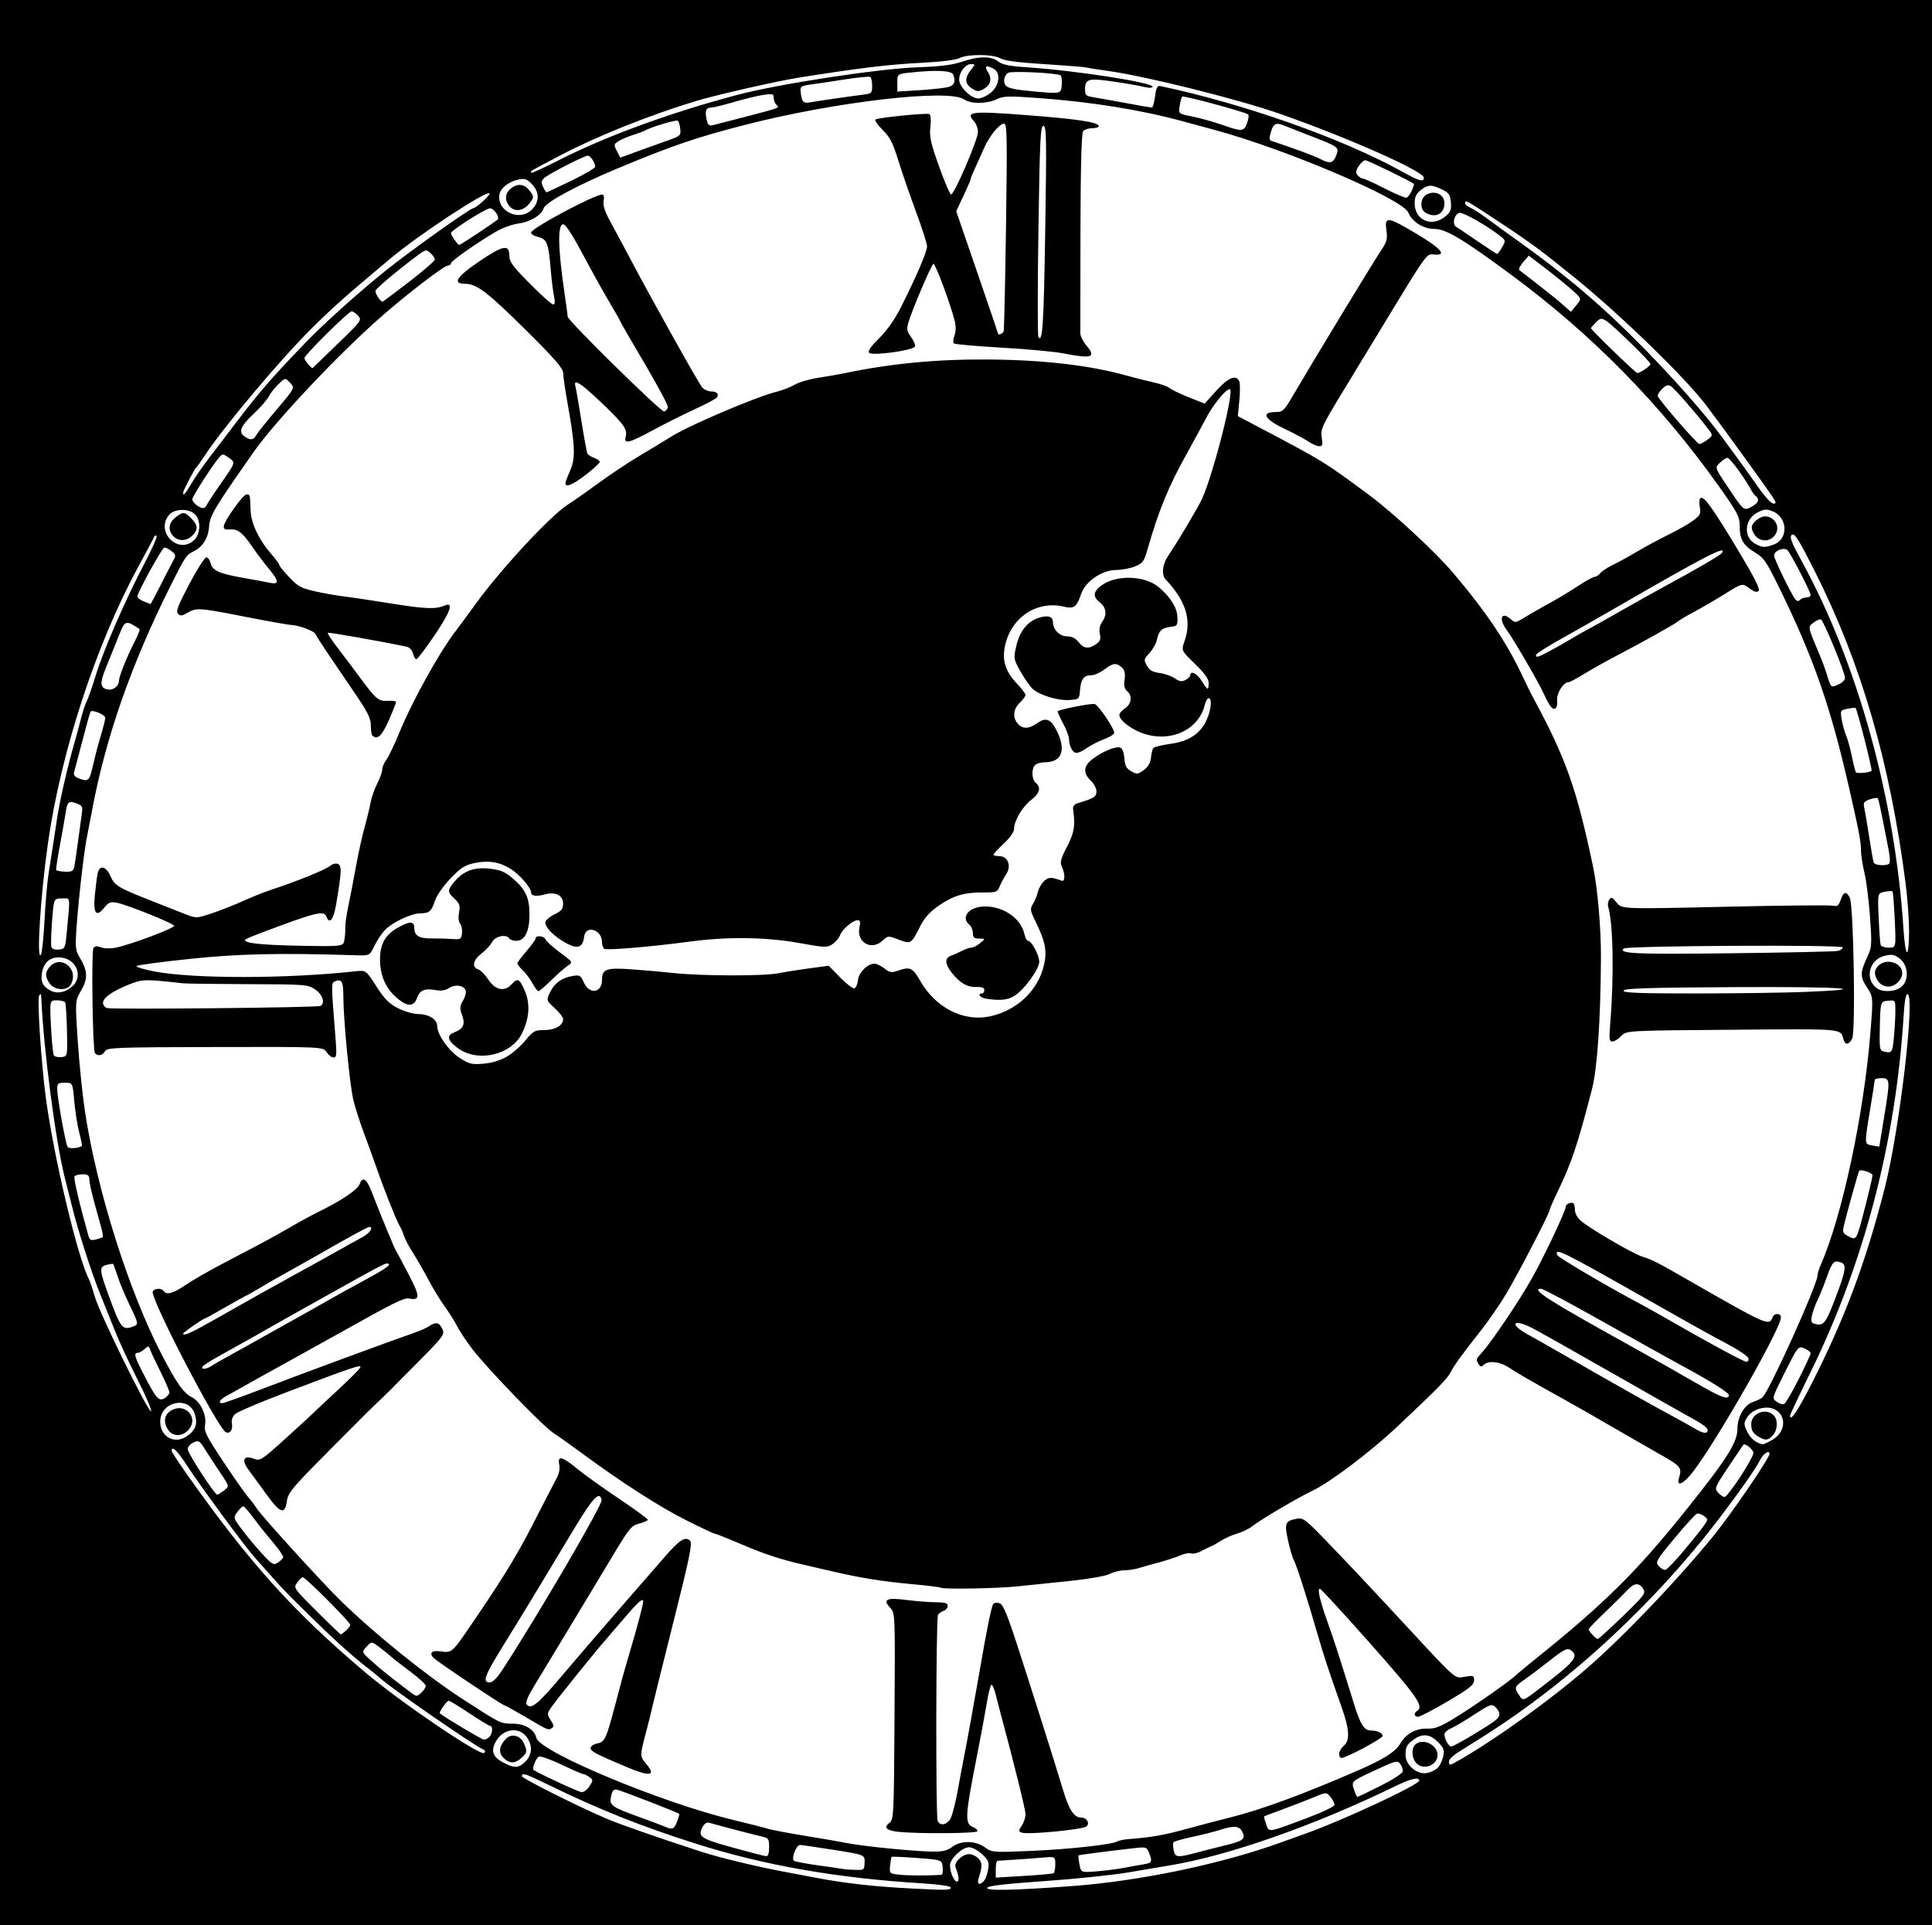 <?xml version="1.0" encoding="UTF-8" standalone="no"?>
<!-- Created with Inkscape (http://www.inkscape.org/) -->

<svg
   width="223.308mm"
   height="222.515mm"
   viewBox="0 0 223.308 222.515"
   version="1.1"
   id="svg307"
   xml:space="preserve"
   inkscape:version="1.2 (dc2aedaf03, 2022-05-15)"
   sodipodi:docname="The Stroke of the Hour clock face.svg"
   xmlns:inkscape="http://www.inkscape.org/namespaces/inkscape"
   xmlns:sodipodi="http://sodipodi.sourceforge.net/DTD/sodipodi-0.dtd"
   xmlns="http://www.w3.org/2000/svg"
   xmlns:svg="http://www.w3.org/2000/svg"><sodipodi:namedview
     id="namedview309"
     pagecolor="#ffffff"
     bordercolor="#000000"
     borderopacity="0.25"
     inkscape:showpageshadow="2"
     inkscape:pageopacity="0.0"
     inkscape:pagecheckerboard="0"
     inkscape:deskcolor="#d1d1d1"
     inkscape:document-units="mm"
     showgrid="false"
     inkscape:zoom="0.48284231"
     inkscape:cx="367.61484"
     inkscape:cy="428.71139"
     inkscape:window-width="1920"
     inkscape:window-height="1057"
     inkscape:window-x="-8"
     inkscape:window-y="-8"
     inkscape:window-maximized="1"
     inkscape:current-layer="layer1" /><defs
     id="defs304" /><g
     inkscape:label="Layer 1"
     inkscape:groupmode="layer"
     id="layer1"
     transform="translate(2.06,-13.264)"><path
       style="fill:#000000;stroke-width:1"
       d="M -2.06,124.522 V 13.264 H 109.594 221.248 V 124.522 235.779 H 109.594 -2.06 Z M 107.813,231.413 c -0.034,-0.146 -1.462,-0.349 -3.175,-0.453 -9.883,-0.598 -18.337,-2.075 -26.265,-4.591 -6.294,-1.997 -11.299,-3.994 -17.009,-6.787 -2.672,-1.307 -3.099,-1.446 -3.099,-1.011 0,0.251 6.609,3.562 9.849,4.934 1.58,0.669 5.721,2.113 10.92,3.806 2.144,0.698 6.758,1.803 9.922,2.374 0.655,0.118 2.143,0.4 3.307,0.625 3.187,0.618 6.731,1.02 10.848,1.23 4.414,0.226 4.781,0.216 4.702,-0.128 z m 14.084,-0.147 c 7.794,-0.578 17.212,-2.547 24.077,-5.033 0.873,-0.316 2.183,-0.786 2.91,-1.044 4.238,-1.503 13.097,-5.637 13.097,-6.112 0,-0.445 -0.976,-0.226 -2.665,0.597 -9.474,4.616 -19.417,8.104 -26.307,9.23 -0.728,0.119 -2.811,0.47 -4.63,0.781 -1.819,0.31 -6.215,0.767 -9.768,1.014 -4.589,0.319 -6.492,0.545 -6.57,0.779 -0.119,0.358 3.113,0.288 9.856,-0.212 z m -10.206,-0.623 c 0.17,-0.205 0.379,-0.798 0.463,-1.318 0.133,-0.821 0.042,-1.048 -0.702,-1.743 -0.474,-0.443 -1.147,-0.799 -1.509,-0.799 -0.79,0 -2.201,1.333 -2.201,2.079 0,0.792 0.474,1.89 0.816,1.89 0.284,0 0.215,-0.662 -0.174,-1.675 -0.207,-0.54 0.794,-1.5 1.566,-1.5 0.341,0 0.832,0.234 1.091,0.52 0.456,0.504 0.456,0.85 -10e-4,2.324 -0.208,0.67 0.172,0.799 0.651,0.222 z m -4.925,-0.672 c 0.118,-0.007 0.178,-0.4 0.132,-0.873 -0.083,-0.86 -0.083,-0.86 -2.954,-1.075 -1.579,-0.118 -2.907,-0.178 -2.951,-0.132 -0.044,0.046 -0.121,0.5 -0.171,1.009 -0.091,0.919 -0.082,0.927 1.099,1.058 0.946,0.105 3.282,0.112 4.845,0.013 z m 12.948,-0.188 c 0.109,-0.067 0.198,-0.529 0.198,-1.028 0,-0.906 0,-0.906 -1.521,-0.773 -0.837,0.074 -2.295,0.182 -3.241,0.24 -0.946,0.059 -1.809,0.115 -1.918,0.127 -0.109,0.011 -0.198,0.452 -0.198,0.98 v 0.96 l 3.241,-0.193 c 1.783,-0.106 3.33,-0.247 3.44,-0.314 z m 8.136,-0.619 c 0.655,-0.128 1.637,-0.305 2.183,-0.393 1.074,-0.173 1.128,-0.273 0.724,-1.336 -0.244,-0.642 -0.369,-0.694 -1.389,-0.584 -2.555,0.275 -6.683,0.805 -6.76,0.868 -0.046,0.037 -0.002,0.503 0.098,1.034 0.181,0.966 0.181,0.966 2.068,0.805 1.038,-0.088 2.422,-0.266 3.077,-0.394 z m -29.978,-0.625 c 0.025,-0.889 0.025,-0.889 -3.586,-1.457 -1.986,-0.312 -3.731,-0.567 -3.877,-0.566 -0.436,0.003 -1.049,1.613 -0.697,1.831 0.164,0.101 1.4,0.335 2.747,0.52 1.347,0.185 2.628,0.373 2.846,0.418 0.218,0.045 0.879,0.095 1.469,0.112 1.042,0.03 1.073,0.005 1.097,-0.858 z m -11.033,-1.752 c 0,-0.933 -0.083,-1.072 -0.728,-1.215 -0.734,-0.163 -5.379,-1.378 -6.195,-1.62 -0.27,-0.08 -0.558,0.089 -0.744,0.437 -0.623,1.164 -0.311,1.384 3.434,2.422 1.964,0.545 3.72,0.999 3.902,1.009 0.212,0.012 0.331,-0.358 0.331,-1.034 z m 49.355,0.63 c 0.867,-0.233 2.271,-0.591 3.119,-0.795 2.303,-0.556 2.607,-0.768 2.244,-1.564 -0.347,-0.761 -0.924,-0.823 -2.614,-0.28 -0.644,0.207 -2.092,0.572 -3.217,0.811 -1.125,0.239 -2.096,0.516 -2.158,0.617 -0.062,0.101 -0.051,0.51 0.026,0.909 0.163,0.853 0.434,0.885 2.601,0.303 z m -28.17,-0.691 c 1.025,-0.758 2.691,-0.721 3.779,0.084 0.76,0.562 0.926,0.575 5.174,0.4 4.437,-0.183 9.503,-0.734 10.094,-1.099 0.177,-0.109 0.811,-0.236 1.409,-0.281 2.549,-0.192 3.993,-0.449 6.692,-1.189 1.574,-0.432 3.755,-1.005 4.847,-1.275 3.6,-0.888 8.407,-2.65 14.758,-5.408 3.149,-1.367 4.45,-2.196 5.05,-3.213 0.66,-1.118 1.813,-1.731 3.158,-1.678 0.818,0.032 1.478,-0.23 3.124,-1.242 2.208,-1.357 6.302,-4.216 6.995,-4.885 0.227,-0.219 1.523,-1.291 2.881,-2.383 7.325,-5.887 11.174,-9.703 16.577,-16.434 4.943,-6.158 6.194,-8.112 6.194,-9.678 0,-1.421 0.796,-2.797 1.814,-3.137 0.458,-0.153 0.952,-0.398 1.099,-0.545 0.849,-0.849 6.347,-13.037 6.347,-14.07 0,-0.205 0.165,-0.748 0.366,-1.207 2.483,-5.654 4.995,-17.403 5.75,-26.897 0.326,-4.103 0.326,-4.103 -0.412,-5.218 -0.808,-1.221 -0.793,-1.707 0.114,-3.643 0.45,-0.96 0.473,-1.377 0.249,-4.498 -0.136,-1.892 -0.425,-4.178 -0.644,-5.081 -0.218,-0.903 -0.397,-2.055 -0.397,-2.559 0,-1.022 -0.215,-2.157 -1.356,-7.176 -2.096,-9.218 -4.04,-14.858 -7.772,-22.554 -1.803,-3.718 -2.049,-4.089 -3.143,-4.75 -1.371,-0.828 -1.752,-1.504 -1.752,-3.107 0,-1.024 -0.264,-1.521 -2.417,-4.552 -6.727,-9.468 -14.673,-17.554 -24.041,-24.463 -5.645,-4.164 -7.501,-5.265 -8.87,-5.265 -1.232,0 -2.577,-0.851 -2.963,-1.874 -0.584,-1.548 -13.966,-7.273 -22.298,-9.54 -1.091,-0.297 -2.818,-0.766 -3.836,-1.042 -4.831,-1.31 -10.436,-2.214 -16.498,-2.661 -3.615,-0.267 -4.163,-0.252 -4.97,0.133 -1.15,0.548 -2.976,0.556 -3.747,0.016 -1.783,-1.249 -14.831,0.258 -25.191,2.908 -5.713,1.461 -8.589,2.443 -14.946,5.101 -4.626,1.934 -8.249,3.892 -8.466,4.577 -0.255,0.802 -1.546,1.576 -2.953,1.768 -0.703,0.096 -1.85,0.513 -2.55,0.925 -2.301,1.357 -5.213,3.405 -5.213,3.666 0,0.141 -0.161,0.257 -0.357,0.257 -0.425,0 -4.74,3.31 -7.713,5.918 -4.926,4.32 -12.232,12.072 -14.728,15.628 -4.498,6.407 -5.084,7.385 -5.156,8.6 -0.077,1.309 -0.713,2.358 -1.736,2.859 -0.905,0.445 -0.991,0.57 -2.664,3.904 -4.619,9.207 -7.603,17.771 -9.175,26.326 -0.174,0.946 -0.426,2.256 -0.56,2.91 -0.325,1.587 -0.966,7.184 -1.186,10.371 -0.159,2.29 -0.121,2.659 0.353,3.44 0.939,1.546 0.984,2.456 0.188,3.814 -0.709,1.21 -0.709,1.21 -0.399,5.882 0.17,2.57 0.544,6.22 0.83,8.112 1.375,9.092 5.077,20.814 8.878,28.119 1.751,3.364 2.502,4.424 3.505,4.942 0.976,0.505 1.708,2.048 1.499,3.161 -0.14,0.746 0.117,1.266 2.114,4.274 1.25,1.883 2.539,3.722 2.865,4.086 0.325,0.364 0.777,0.959 1.004,1.323 0.541,0.866 7.644,8.668 9.787,10.75 3.956,3.843 9.792,8.543 14,11.276 4.374,2.84 4.384,2.845 5.753,2.845 1.444,0 2.525,0.642 2.778,1.65 0.407,1.623 14.51,7.499 22.76,9.481 1.766,0.424 3.568,0.882 4.004,1.018 0.437,0.135 2.342,0.497 4.233,0.803 1.892,0.306 4.094,0.688 4.895,0.848 1.807,0.362 7.504,0.936 9.734,0.982 1.337,0.027 1.82,-0.081 2.456,-0.551 z m -6.237,-1.726 c -1.368,-0.136 -1.755,-0.511 -1.058,-1.025 0.514,-0.379 0.531,-0.741 0.603,-12.326 0.074,-11.936 0.074,-11.936 -0.512,-12.56 -0.898,-0.956 -0.4,-1.189 1.906,-0.89 1.084,0.141 2.597,0.26 3.361,0.264 1.067,0.006 1.389,0.102 1.389,0.413 0,0.223 -0.208,0.482 -0.463,0.576 -0.255,0.094 -0.55,0.299 -0.657,0.455 -0.233,0.34 -0.273,23.208 -0.042,23.81 0.255,0.664 1.114,0.488 1.515,-0.309 0.201,-0.4 0.57,-1.859 0.82,-3.241 0.25,-1.382 0.562,-3.049 0.694,-3.704 0.282,-1.395 1.404,-7.577 1.826,-10.054 0.798,-4.687 1.385,-7.562 1.587,-7.765 0.123,-0.124 0.449,-0.153 0.726,-0.065 0.377,0.12 0.841,1.197 1.864,4.326 1.617,4.945 4.514,14.091 5.477,17.293 0.679,2.255 1.26,3.145 2.054,3.145 0.672,0 1.079,0.666 0.633,1.036 -0.434,0.36 -6.783,0.97 -7.447,0.716 -0.409,-0.157 -0.41,-0.22 -0.017,-0.819 0.234,-0.357 0.426,-0.946 0.426,-1.309 0,-0.532 -1.287,-5.733 -2.918,-11.795 -0.137,-0.509 -0.375,-1.432 -0.528,-2.051 -0.153,-0.618 -0.37,-1.124 -0.482,-1.124 -0.112,0 -0.354,0.923 -0.538,2.051 -0.185,1.128 -0.675,3.777 -1.09,5.887 -1.482,7.537 -1.51,8.136 -0.405,8.56 0.222,0.085 0.404,0.278 0.404,0.428 0,0.265 -6.685,0.322 -9.128,0.078 z m -31.38,-7.477 c -3.602,-1.517 -4.207,-1.834 -4.207,-2.202 0,-0.208 0.34,-0.447 0.756,-0.53 0.881,-0.176 1.042,-0.515 2.042,-4.281 0.386,-1.455 0.798,-3.003 0.915,-3.44 0.117,-0.437 0.53,-1.865 0.918,-3.175 0.747,-2.523 1.444,-5.16 1.451,-5.49 0.011,-0.513 -0.54,-0.041 -2.119,1.817 -0.942,1.108 -1.951,2.281 -2.242,2.606 -1.078,1.204 -5.883,7.177 -6.325,7.862 -0.434,0.673 -0.434,0.745 0.002,1.412 0.381,0.581 0.398,0.741 0.099,0.926 -0.403,0.249 -0.378,0.26 -3.244,-1.434 -1.131,-0.669 -2.124,-1.216 -2.206,-1.216 -0.225,0 -7.724,-5.016 -8.178,-5.47 -0.597,-0.597 -0.19,-0.938 0.902,-0.753 1.038,0.175 1.316,-0.025 2.573,-1.847 4.242,-6.153 6.005,-8.993 7.984,-12.862 1.295,-2.53 2.545,-4.948 2.778,-5.372 0.256,-0.465 0.365,-1.069 0.274,-1.521 -0.217,-1.084 0.319,-0.966 2.035,0.448 0.799,0.659 2.971,2.216 4.827,3.461 1.855,1.244 3.373,2.351 3.373,2.459 0,0.108 -0.44,0.307 -0.978,0.442 -0.888,0.222 -1.148,0.526 -2.811,3.288 -1.008,1.673 -3.231,5.364 -4.94,8.202 -1.709,2.838 -3.65,6.05 -4.315,7.138 -0.856,1.402 -1.131,2.072 -0.942,2.299 0.498,0.6 1.293,-0.047 4.008,-3.267 1.486,-1.762 4.45,-5.21 6.586,-7.663 2.136,-2.453 4.577,-5.256 5.424,-6.229 1.666,-1.915 2.332,-2.326 2.861,-1.764 0.275,0.292 -0.075,1.996 -1.893,9.221 -1.226,4.875 -2.335,9.34 -2.464,9.922 -0.129,0.582 -0.481,1.996 -0.783,3.142 -0.686,2.605 -0.686,2.607 0.105,3.547 1.124,1.336 0.386,1.441 -2.268,0.323 z m -14.442,-11.18 c 4.15,-6.365 11.618,-19.141 11.511,-19.694 -0.211,-1.097 -0.98,-0.314 -3.036,3.091 -1.186,1.965 -3.088,5.12 -4.227,7.011 -1.138,1.892 -2.994,4.928 -4.124,6.747 -2.137,3.441 -2.427,4.233 -1.545,4.233 0.33,0 0.841,-0.499 1.421,-1.389 z m 96.754,9.65 c 0,-0.259 0.238,-0.674 0.529,-0.923 0.745,-0.637 0.676,-1.898 -0.245,-4.494 -1.398,-3.941 -2.116,-6.119 -2.77,-8.4 -1.114,-3.891 -2.448,-8.057 -2.754,-8.603 -0.162,-0.289 -0.465,-1.325 -0.674,-2.302 -0.423,-1.977 -0.325,-2.207 1.044,-2.467 0.696,-0.132 1.005,0.099 3.282,2.464 3.073,3.191 4.656,4.873 9.394,9.982 5.879,6.34 5.518,6.028 6.748,5.82 0.983,-0.166 1.055,-0.136 1.046,0.44 -0.008,0.505 -0.566,0.946 -3.048,2.405 -1.671,0.982 -3.215,1.786 -3.43,1.786 -0.445,0 -0.525,-0.416 -0.127,-0.661 0.847,-0.523 0.111,-1.59 -5.358,-7.767 -3.092,-3.493 -5.727,-6.359 -5.854,-6.369 -0.327,-0.026 -0.013,1.35 0.872,3.815 0.719,2.003 1.39,4.081 3.058,9.468 0.755,2.438 1.18,3.102 1.988,3.102 0.732,0 1.326,0.282 1.326,0.631 0,0.294 -4.216,2.544 -4.766,2.544 -0.143,0 -0.261,-0.212 -0.261,-0.47 z m -46.06,-19.219 c -0.061,-0.061 -1.599,-0.247 -3.418,-0.415 -3.369,-0.31 -5.818,-0.705 -9.128,-1.475 -1.019,-0.237 -2.507,-0.581 -3.307,-0.765 -2.677,-0.614 -4.512,-1.22 -7.291,-2.407 -1.517,-0.648 -2.85,-1.178 -2.963,-1.178 -0.112,0 -1.586,-0.692 -3.274,-1.538 -3.061,-1.534 -7.488,-4.376 -12.005,-7.706 -1.31,-0.966 -2.834,-2.049 -3.387,-2.407 -1.186,-0.768 -7.56,-7.364 -9.323,-9.647 -0.674,-0.873 -1.468,-2.064 -1.765,-2.646 -0.297,-0.582 -0.949,-1.621 -1.45,-2.308 -0.501,-0.688 -1.337,-2.057 -1.858,-3.043 -0.521,-0.986 -1.332,-2.397 -1.802,-3.137 -0.47,-0.739 -0.942,-1.632 -1.047,-1.984 -0.106,-0.352 -0.336,-0.879 -0.512,-1.17 -0.378,-0.626 -1.76,-4.096 -2.65,-6.653 -0.347,-0.998 -1.01,-2.826 -1.474,-4.063 -0.463,-1.237 -1.014,-2.957 -1.224,-3.823 -0.417,-1.719 -1.153,-9.352 -1.156,-11.97 -0.001,-1.713 -0.181,-2.051 -0.937,-1.761 -0.481,0.185 -0.482,0.13 0.047,6.773 0.137,1.727 0.1,2.051 -0.238,2.051 -0.22,0 -0.584,-0.28 -0.808,-0.622 -0.408,-0.622 -0.408,-0.622 -12.881,-0.595 -11.588,0.025 -12.492,0.06 -12.733,0.49 -0.289,0.516 -0.903,0.612 -1.168,0.183 -0.265,-0.428 -0.422,-11.712 -0.169,-12.1 0.16,-0.245 0.406,-0.271 0.877,-0.092 0.369,0.14 1.11,0.157 1.698,0.038 1.741,-0.352 6.872,-2.282 6.752,-2.539 -0.142,-0.303 -5.402,-2.415 -6.596,-2.65 -0.763,-0.15 -0.972,-0.07 -1.478,0.565 -0.924,1.158 -1.295,0.672 -1.09,-1.429 0.094,-0.964 0.235,-2.081 0.313,-2.481 0.21,-1.075 0.967,-0.931 1.503,0.285 0.477,1.082 0.91,1.337 4.947,2.917 1.091,0.427 2.653,1.043 3.469,1.368 1.485,0.591 1.485,0.591 3.294,-0.011 0.995,-0.331 2.648,-0.983 3.674,-1.449 1.026,-0.466 2.52,-1.058 3.32,-1.317 2.689,-0.87 6.214,-2.301 6.671,-2.709 0.25,-0.223 0.651,-0.329 0.893,-0.236 0.476,0.183 0.444,0.932 -0.201,4.724 -0.292,1.716 -0.759,2.301 -1.109,1.389 -0.296,-0.772 -1.15,-0.558 -7.809,1.955 -0.782,0.295 -1.484,0.598 -1.558,0.672 -0.396,0.396 1.696,0.638 6.238,0.72 5.078,0.092 5.078,0.092 5.206,-0.702 0.07,-0.437 0.115,-1.091 0.099,-1.455 -0.016,-0.364 0.149,-1.495 0.366,-2.514 0.218,-1.019 0.608,-3.043 0.868,-4.498 0.26,-1.455 0.705,-3.479 0.988,-4.498 0.283,-1.019 0.601,-2.328 0.706,-2.91 0.105,-0.582 0.45,-1.56 0.766,-2.172 0.316,-0.613 0.575,-1.341 0.575,-1.618 0,-0.277 0.215,-0.788 0.478,-1.135 0.263,-0.347 0.941,-1.762 1.506,-3.145 1.466,-3.588 4.569,-9.191 6.469,-11.683 0.517,-0.677 1.571,-2.106 2.343,-3.175 2.893,-4.005 8.669,-10.227 10.661,-11.485 0.595,-0.376 2.172,-1.482 3.504,-2.459 1.332,-0.977 3.494,-2.414 4.803,-3.194 1.31,-0.78 2.965,-1.782 3.678,-2.227 2.101,-1.311 9.78,-4.579 12.116,-5.157 0.683,-0.169 1.635,-0.539 2.117,-0.822 0.481,-0.283 1.708,-0.642 2.727,-0.798 1.019,-0.156 2.388,-0.395 3.043,-0.532 5.352,-1.118 10.606,-1.621 16.536,-1.582 6.381,0.041 11.775,0.664 16.007,1.847 0.946,0.264 2.375,0.624 3.175,0.8 0.8,0.175 1.634,0.472 1.852,0.659 0.218,0.187 1.218,0.668 2.221,1.068 l 1.824,0.728 1.351,-1.499 c 1.388,-1.539 2.327,-1.911 2.657,-1.051 0.094,0.246 0.093,1.244 -0.003,2.218 l -0.175,1.771 2.214,1.169 c 7.839,4.139 7.667,4.034 13.005,7.984 2.695,1.994 7.625,6.562 9.608,8.9 3.973,4.687 6.295,8.161 8.224,12.303 0.339,0.728 0.81,1.68 1.046,2.117 3.828,7.064 5.067,10.558 6.986,19.711 0.512,2.442 0.911,7.119 0.891,10.451 -0.043,7.243 -0.424,12.805 -1.041,15.185 -1.684,6.502 -2.341,8.46 -3.974,11.844 -0.503,1.041 -0.914,1.986 -0.914,2.101 0,0.354 -3.606,7.317 -5.003,9.659 -0.729,1.222 -2.074,3.172 -2.99,4.333 -2.197,2.784 -2.98,3.866 -3.472,4.794 -0.401,0.758 -1.445,1.82 -6.131,6.239 -3.055,2.881 -7.745,6.431 -9.785,7.406 -1.769,0.846 -5.984,3.331 -7.028,4.144 -0.37,0.288 -1.144,0.662 -1.72,0.83 -0.576,0.168 -1.404,0.535 -1.84,0.816 -0.437,0.281 -0.972,0.581 -1.191,0.666 -0.218,0.086 -0.73,0.336 -1.138,0.555 -0.408,0.22 -0.916,0.332 -1.129,0.25 -0.213,-0.082 -0.773,0.02 -1.243,0.226 -0.47,0.206 -1.57,0.567 -2.443,0.802 -0.873,0.235 -1.953,0.54 -2.4,0.677 -0.447,0.138 -1.197,0.25 -1.667,0.25 -0.47,0 -1.217,0.187 -1.66,0.417 -0.463,0.239 -2.398,0.582 -4.551,0.806 -2.06,0.214 -4.817,0.5 -6.127,0.635 -2.407,0.247 -8.682,0.352 -8.886,0.149 z M 56.529,135.393 c 0.646,-0.378 1.613,-1.223 2.148,-1.877 0.895,-1.092 1.073,-1.189 2.178,-1.189 1.248,0 2.172,-0.537 2.172,-1.262 0,-0.212 -0.439,-0.789 -0.976,-1.28 -0.976,-0.894 -0.976,-0.894 -0.54,-1.809 0.512,-1.075 1.376,-1.702 2.62,-1.904 0.817,-0.133 0.929,-0.068 1.285,0.739 0.639,1.452 2.109,1.24 2.109,-0.305 0,-1.23 0.496,-1.407 3.372,-1.205 1.419,0.1 3.621,0.293 4.892,0.431 3.249,0.351 10.373,0.368 12.108,0.029 0.8,-0.156 2.439,-0.416 3.641,-0.577 l 2.186,-0.294 1.323,1.358 c 0.728,0.747 1.47,1.31 1.65,1.251 0.18,-0.059 0.365,-0.482 0.41,-0.941 0.088,-0.89 1.101,-1.904 1.902,-1.904 0.252,0 0.774,0.249 1.161,0.553 0.6,0.472 0.824,0.511 1.53,0.265 1.43,-0.499 1.721,-0.369 2.589,1.146 1.791,3.13 4.976,4.767 8.041,4.13 3.136,-0.651 5.621,-3.01 6.282,-5.963 0.366,-1.637 0.162,-2.666 -1.004,-5.059 -0.604,-1.24 -0.627,-1.411 -0.269,-1.984 0.216,-0.345 0.474,-0.978 0.574,-1.406 0.1,-0.428 0.432,-0.995 0.738,-1.26 0.521,-0.452 0.817,-0.454 1.988,-0.014 0.413,0.155 0.436,-0.735 0.041,-1.602 -0.244,-0.536 -0.152,-0.9 0.584,-2.316 0.834,-1.603 0.974,-2.418 0.723,-4.205 -0.074,-0.527 0.059,-0.696 0.702,-0.892 1.741,-0.531 1.984,-0.693 1.984,-1.316 0,-0.342 -0.298,-0.901 -0.661,-1.242 -0.916,-0.861 -0.846,-1.685 0.213,-2.492 1.14,-0.87 2.696,-1.511 3.198,-1.319 0.244,0.094 0.429,0.575 0.478,1.246 0.064,0.869 0.227,1.175 0.796,1.493 0.66,0.369 0.773,0.357 1.455,-0.15 0.507,-0.377 0.766,-0.833 0.825,-1.45 0.047,-0.495 0.178,-0.996 0.292,-1.113 0.114,-0.117 1.007,-0.326 1.985,-0.465 2.12,-0.3 3.435,-1.173 4.155,-2.758 0.523,-1.152 0.651,-2.517 0.234,-2.517 -0.143,0 -0.337,0.327 -0.431,0.728 -0.678,2.881 -3.863,4.413 -7.037,3.386 -1.422,-0.46 -2.856,-1.551 -2.856,-2.172 0,-0.188 0.298,-0.536 0.661,-0.775 0.757,-0.496 0.872,-1.456 0.237,-1.983 -0.303,-0.252 -0.387,-0.633 -0.292,-1.339 0.097,-0.722 0.01,-1.098 -0.324,-1.4 -0.628,-0.568 -1.018,-0.521 -2.026,0.248 -0.477,0.364 -1.158,0.661 -1.514,0.661 -0.853,0 -1.183,0.442 -1.287,1.723 -0.085,1.039 -0.103,1.056 -1.226,1.137 -1.273,0.092 -3.325,-0.513 -4.189,-1.235 -0.312,-0.26 -0.953,-1.159 -1.426,-1.997 -0.839,-1.487 -0.852,-1.559 -0.538,-2.961 0.383,-1.713 1.281,-2.87 2.551,-3.289 1.096,-0.362 1.7,-0.195 1.7,0.468 0,0.874 0.769,1.655 1.631,1.655 0.545,0 0.975,0.214 1.327,0.661 0.602,0.766 1.177,0.833 2.026,0.239 0.479,-0.336 0.569,-0.579 0.436,-1.184 -0.109,-0.498 -0.023,-0.967 0.249,-1.356 0.606,-0.866 0.511,-1.687 -0.267,-2.299 -0.855,-0.673 -0.751,-1.301 0.34,-2.035 1.733,-1.168 4.909,-1.031 6.472,0.278 1.372,1.15 2.141,2.387 2.175,3.503 0.029,0.926 -0.03,1.009 -0.763,1.092 -1.04,0.117 -1.383,0.429 -1.598,1.45 -0.098,0.463 -0.49,1.174 -0.872,1.581 -0.656,0.698 -0.672,0.779 -0.294,1.455 0.301,0.539 0.659,0.748 1.45,0.848 0.577,0.073 1.369,0.349 1.76,0.614 0.562,0.382 0.824,0.421 1.257,0.189 0.301,-0.161 0.547,-0.408 0.547,-0.548 0,-0.589 0.792,-0.188 1.323,0.671 0.685,1.108 0.794,1.141 0.794,0.236 0,-0.498 -0.443,-1.118 -1.586,-2.219 -1.586,-1.528 -1.586,-1.528 -1.191,-2.65 0.842,-2.386 0.153,-4.623 -2.184,-7.093 -0.513,-0.542 -0.392,-1.735 0.275,-2.722 1.1,-1.628 3.486,-5.643 3.919,-6.596 1.338,-2.941 3.805,-12.689 3.211,-12.689 -0.474,0 -1.926,1.792 -2.788,3.44 -0.495,0.946 -1.497,2.793 -2.228,4.104 -2.086,3.745 -3.201,6.471 -4.512,11.036 -0.389,1.355 -0.541,1.557 -1.444,1.918 -0.555,0.222 -1.529,0.404 -2.165,0.404 -1.626,0 -3.555,1.323 -4.049,2.778 -0.523,1.541 -0.809,1.742 -2.061,1.448 -2.883,-0.678 -5.742,1.069 -6.605,4.036 -0.563,1.937 -0.209,3.337 1.224,4.846 0.558,0.588 1.015,1.192 1.015,1.343 0,0.151 -0.298,0.554 -0.661,0.896 -0.762,0.716 -0.855,1.728 -0.224,2.427 0.572,0.632 1.285,0.612 2.233,-0.063 1.025,-0.73 1.603,-0.492 2.304,0.952 1.067,2.197 0.527,3.563 -1.409,3.563 -0.448,0 -0.957,0.143 -1.132,0.318 -0.444,0.444 -0.396,1.669 0.079,2.064 0.643,0.534 0.46,1.212 -0.532,1.968 -1.007,0.768 -1.982,2.421 -1.982,3.36 0,0.355 -0.47,1.025 -1.191,1.696 -0.655,0.61 -1.191,1.184 -1.191,1.275 0,0.092 0.3,0.167 0.667,0.167 0.998,0 1.443,1.12 0.82,2.068 -0.256,0.39 -0.601,1.033 -0.766,1.427 -0.281,0.672 -0.404,0.717 -1.92,0.705 -2.186,-0.017 -3.459,0.367 -5.161,1.556 -1.033,0.722 -1.627,1.391 -2.133,2.404 -0.996,1.994 -1.055,2.03 -2.473,1.488 -1.202,-0.459 -1.23,-0.458 -1.825,0.102 -1.315,1.235 -3.077,0.227 -2.69,-1.538 0.133,-0.607 0.083,-0.804 -0.206,-0.804 -0.562,0 -1.781,1.035 -2.049,1.741 -0.128,0.337 -0.527,0.805 -0.886,1.041 -0.606,0.397 -0.877,0.387 -3.782,-0.139 -3.858,-0.698 -8.295,-0.76 -12.654,-0.176 -4.465,0.598 -9.609,1.034 -9.922,0.84 -0.145,-0.09 -0.264,-0.446 -0.264,-0.79 0,-1.441 -1.905,-2.011 -2.066,-0.618 -0.144,1.245 -0.728,1.469 -2.03,0.778 -1.471,-0.781 -2.635,-1.992 -2.428,-2.529 0.087,-0.227 0.579,-0.614 1.093,-0.859 0.745,-0.355 0.934,-0.598 0.934,-1.196 0,-0.979 -0.875,-1.416 -2.142,-1.069 -0.99,0.271 -1.562,0.175 -1.562,-0.262 0,-0.514 -1.347,-2.062 -2.336,-2.684 -1.297,-0.816 -2.602,-1.027 -4.217,-0.68 -1.109,0.238 -1.579,0.542 -2.774,1.794 -0.814,0.853 -1.588,1.966 -1.782,2.563 -0.402,1.233 -0.65,1.442 -1.723,1.451 -1.053,0.009 -3.276,1.077 -4.099,1.97 -0.363,0.394 -0.899,1.213 -1.191,1.821 -0.531,1.105 -0.531,1.105 -2.251,1.05 -8.639,-0.275 -13.368,-0.171 -19.05,0.422 -3.274,0.341 -6.052,0.711 -6.172,0.822 -0.12,0.111 0.832,0.399 2.117,0.641 4.518,0.851 15.27,0.839 23.157,-0.025 1.242,-0.136 1.242,-0.136 2.441,1.734 0.957,1.492 1.465,2.005 2.519,2.539 0.727,0.368 1.775,0.669 2.329,0.669 1.21,0 2.184,0.616 2.184,1.381 0,0.989 1.323,2.864 2.603,3.688 1.101,0.709 1.397,0.781 2.755,0.666 0.976,-0.083 1.942,-0.376 2.695,-0.817 z m -5.632,-0.951 c -1.231,-0.892 -1.391,-1.487 -0.492,-1.829 1.089,-0.414 1.334,-0.93 0.948,-1.997 -0.295,-0.817 -0.281,-1.045 0.111,-1.709 0.249,-0.421 0.384,-0.943 0.301,-1.16 -0.23,-0.599 -1.217,-0.743 -1.923,-0.281 -0.429,0.281 -0.918,0.358 -1.539,0.241 -1.266,-0.237 -1.856,0.014 -2.174,0.927 -0.332,0.952 -0.988,1.014 -2.051,0.195 -1.471,-1.133 -2.208,-2.678 -2.215,-4.646 -0.006,-1.726 0.574,-2.82 1.913,-3.604 1.483,-0.869 2.051,-0.885 2.051,-0.058 0,0.903 0.536,1.225 2.012,1.212 0.712,-0.006 1.772,0.023 2.354,0.066 0.985,0.072 1.064,0.026 1.144,-0.666 0.047,-0.409 -0.049,-0.906 -0.214,-1.104 -0.181,-0.218 -0.23,-0.731 -0.124,-1.294 0.148,-0.79 0.069,-1.032 -0.513,-1.572 -0.852,-0.79 -0.856,-1 -0.03,-1.981 1.061,-1.261 2.303,-1.716 4.107,-1.507 1.238,0.144 1.76,0.363 2.63,1.108 1.51,1.292 1.958,2.272 1.944,4.245 -0.014,1.934 -0.55,2.981 -1.524,2.981 -0.352,0 -0.713,-0.119 -0.803,-0.265 -0.338,-0.546 -1.618,-0.287 -1.987,0.401 -0.196,0.366 -0.752,0.968 -1.235,1.336 -0.974,0.743 -1.148,1.581 -0.379,1.825 0.275,0.087 0.812,0.631 1.194,1.208 0.8,1.209 1.861,1.416 2.672,0.521 0.693,-0.765 0.893,-0.672 1.5,0.701 0.667,1.508 0.568,3.176 -0.295,4.958 -1.21,2.5 -5.08,3.416 -7.383,1.747 z m 61.013,-5.744 c -0.674,-0.102 -1.059,-0.604 -0.463,-0.604 0.146,0 0.265,-0.175 0.265,-0.389 0,-0.273 -0.27,-0.379 -0.908,-0.355 -1.079,0.041 -1.974,-0.496 -2.94,-1.762 -0.746,-0.978 -0.72,-1.639 0.072,-1.887 0.258,-0.081 0.785,-0.316 1.171,-0.523 0.386,-0.207 0.879,-0.376 1.095,-0.376 0.216,0 0.674,-0.234 1.018,-0.52 0.625,-0.52 0.625,-0.52 -0.103,-0.529 -0.587,-0.007 -0.728,-0.13 -0.728,-0.638 0,-0.346 -0.179,-0.777 -0.397,-0.958 -1.074,-0.891 -0.021,-2.117 1.817,-2.117 2.157,0 4.142,1.395 4.535,3.187 0.094,0.43 0.283,0.781 0.419,0.781 0.404,0 1.296,1.664 1.297,2.421 0.001,0.862 -1.757,3.267 -2.893,3.958 -0.783,0.476 -1.633,0.557 -3.258,0.311 z m -52.428,-1.781 c -0.27,-0.502 -0.773,-1.177 -1.119,-1.501 -0.345,-0.324 -0.627,-0.68 -0.627,-0.792 0,-0.111 0.476,-0.753 1.058,-1.425 0.582,-0.673 1.058,-1.335 1.058,-1.471 0,-0.397 0.987,-0.287 1.146,0.128 0.08,0.207 0.828,0.882 1.664,1.499 1.52,1.123 1.52,1.123 0.892,1.542 -0.345,0.23 -1.201,0.984 -1.901,1.676 -0.701,0.691 -1.365,1.257 -1.477,1.257 -0.112,0 -0.425,-0.41 -0.695,-0.912 z M 121.774,99.8 c -0.151,-0.281 -0.274,-0.771 -0.274,-1.089 0,-0.317 -0.317,-1.159 -0.704,-1.871 -0.387,-0.712 -0.655,-1.33 -0.595,-1.373 0.325,-0.237 3.982,-0.944 4.268,-0.825 0.519,0.215 2.383,3.014 2.246,3.371 -0.067,0.174 -0.583,0.482 -1.147,0.684 -0.564,0.203 -1.44,0.649 -1.947,0.991 -1.119,0.757 -1.49,0.779 -1.847,0.111 z M 35.002,129.536 c 0.544,-0.336 0.216,-1.327 -0.629,-1.902 -0.842,-0.573 -1.082,-0.592 -7.737,-0.615 -3.777,-0.013 -7.166,-0.056 -7.53,-0.097 -4.445,-0.497 -4.704,-0.491 -6.272,0.144 -1.939,0.784 -2.988,1.528 -2.988,2.116 0,0.253 0.208,0.523 0.463,0.6 0.612,0.185 24.378,-0.052 24.693,-0.247 z m -6.238,56.496 c -0.728,-1.012 -1.651,-2.276 -2.052,-2.808 -0.896,-1.19 -0.634,-1.804 0.575,-1.348 0.717,0.271 0.88,0.169 3.496,-2.192 1.509,-1.362 3.053,-2.782 3.432,-3.155 0.379,-0.373 1.715,-1.625 2.969,-2.782 1.254,-1.157 2.338,-2.254 2.408,-2.437 0.143,-0.372 -0.866,-0.031 -8.821,2.987 -2.825,1.072 -5.364,2.154 -5.642,2.405 -0.305,0.276 -0.46,0.689 -0.393,1.042 0.145,0.757 -0.177,1.267 -0.678,1.075 -0.874,-0.336 -8.759,-15.485 -8.462,-16.259 0.153,-0.398 1.03,-0.448 1.263,-0.071 0.303,0.491 1.124,0.269 2.493,-0.672 0.749,-0.515 2.637,-1.607 4.197,-2.426 1.56,-0.819 3.609,-1.897 4.555,-2.394 0.946,-0.497 2.494,-1.359 3.44,-1.915 0.946,-0.556 2.375,-1.333 3.175,-1.727 2.712,-1.335 4.531,-2.559 4.782,-3.22 0.352,-0.926 0.803,-0.645 1.387,0.863 1.076,2.781 2.657,6.609 2.833,6.861 0.102,0.146 0.761,1.374 1.464,2.73 1.332,2.567 1.335,3.016 0.017,2.764 -0.566,-0.108 -1.774,0.492 -7.837,3.896 -1.091,0.613 -3.83,2.133 -6.085,3.378 -2.256,1.245 -4.577,2.538 -5.159,2.871 -0.582,0.334 -1.445,0.813 -1.918,1.065 -0.851,0.454 -1.13,0.889 -0.569,0.889 0.16,0 2.035,-0.666 4.167,-1.48 5.395,-2.06 15.225,-5.689 18.032,-6.657 0.655,-0.226 1.425,-0.571 1.713,-0.767 0.767,-0.524 1.172,-0.439 1.517,0.319 0.293,0.642 0.164,0.821 -2.612,3.638 -3.359,3.409 -4.383,4.426 -4.887,4.859 -0.198,0.17 -2.602,2.565 -5.342,5.323 -4.546,4.576 -4.994,5.109 -5.128,6.107 -0.212,1.581 -0.773,1.397 -2.326,-0.764 z m -6.343,-14.902 c 0.287,-0.195 1.296,-0.776 2.242,-1.29 0.946,-0.515 2.613,-1.443 3.704,-2.062 1.091,-0.62 2.619,-1.474 3.395,-1.899 0.776,-0.425 2.386,-1.331 3.58,-2.015 1.193,-0.684 3.383,-1.898 4.866,-2.698 2.493,-1.345 3.156,-1.852 2.422,-1.852 -0.256,0 -1.406,0.611 -6.025,3.201 -0.674,0.378 -2.297,1.284 -3.607,2.012 -1.31,0.729 -2.857,1.601 -3.44,1.939 -0.965,0.559 -2.028,1.157 -6.543,3.677 -0.834,0.465 -1.585,0.958 -1.669,1.094 -0.228,0.369 0.479,0.299 1.076,-0.107 z m -1.28,-4.451 c 0.846,-0.46 2.788,-1.551 4.316,-2.424 1.528,-0.873 4.445,-2.5 6.482,-3.616 2.037,-1.116 4.419,-2.437 5.292,-2.936 0.873,-0.499 2.034,-1.141 2.58,-1.428 0.867,-0.456 1.359,-1.196 0.794,-1.195 -0.177,5.3e-4 -2.75,1.412 -6.152,3.374 -0.655,0.378 -2.084,1.181 -3.175,1.785 -1.091,0.604 -2.615,1.476 -3.385,1.938 -0.77,0.462 -1.438,0.84 -1.483,0.84 -0.045,0 -1.117,0.595 -2.382,1.323 -1.264,0.728 -2.347,1.323 -2.406,1.323 -0.177,0 -2.515,1.616 -2.515,1.739 0,0.271 0.597,0.059 2.034,-0.724 z m 170.857,17.44 c 0.374,-1.237 0.274,-1.358 -2.367,-2.854 -1.455,-0.824 -3.39,-1.933 -4.299,-2.464 -2.659,-1.553 -4.856,-2.812 -6.416,-3.676 -3.725,-2.064 -5.763,-3.239 -6.61,-3.811 -1.002,-0.677 -2.352,-0.815 -2.873,-0.294 -0.262,0.262 -0.379,0.248 -0.578,-0.066 -0.344,-0.545 -0.335,-0.58 0.345,-1.323 1.125,-1.231 4.3,-5.94 5.795,-8.596 1.43,-2.54 3.922,-7.82 3.922,-8.308 0,-0.296 0.689,-0.573 0.9,-0.361 0.087,0.087 0.158,0.431 0.158,0.765 0,0.334 0.267,0.856 0.594,1.161 0.925,0.862 6.032,3.856 7.211,4.228 1.209,0.382 1.532,0.548 5.689,2.932 8.733,5.009 8.962,5.108 9.364,4.06 0.194,-0.505 0.955,-0.482 0.955,0.029 0,1.258 -7.259,14.012 -10.123,17.785 -1.107,1.459 -1.994,1.882 -1.665,0.794 z m 3.321,-5.58 c 0,-0.195 -0.625,-0.692 -1.389,-1.103 -0.764,-0.412 -5.08,-2.855 -9.591,-5.43 -4.511,-2.575 -8.703,-4.936 -9.316,-5.247 -2.213,-1.123 -2.699,-0.473 -0.54,0.722 0.764,0.423 2.461,1.385 3.77,2.137 6.003,3.448 10.501,5.989 12.566,7.097 1.236,0.663 2.605,1.424 3.043,1.691 0.943,0.575 1.457,0.622 1.457,0.133 z m 2.461,-3.989 c 0.059,-0.276 -2.035,-1.596 -5.504,-3.468 -1.31,-0.707 -5.406,-2.989 -9.103,-5.071 -3.697,-2.083 -6.892,-3.786 -7.1,-3.786 -1.284,0 0.748,1.302 10.25,6.566 2.256,1.25 5.589,3.134 7.408,4.188 3.14,1.819 3.93,2.125 4.049,1.571 z m 2.254,-4.273 c -0.047,-0.228 -1.059,-0.928 -2.248,-1.557 -1.189,-0.629 -3.213,-1.738 -4.498,-2.464 -1.285,-0.726 -3.754,-2.122 -5.487,-3.103 -9.487,-5.365 -10.157,-5.693 -9.885,-4.832 0.086,0.272 6.055,3.781 9.729,5.72 0.509,0.269 1.759,0.968 2.778,1.555 4.65,2.677 9.027,5.052 9.346,5.072 0.193,0.012 0.312,-0.164 0.265,-0.391 z m 11,-36.826 c -0.411,-1.331 0.328,-1.264 -12.835,-1.163 -12.273,0.094 -12.273,0.094 -12.879,0.728 -0.333,0.348 -0.792,0.634 -1.02,0.634 -0.354,0 -0.39,-0.296 -0.246,-2.051 0.454,-5.544 0.344,-11.652 -0.243,-13.56 -0.067,-0.218 -0.007,-0.575 0.133,-0.794 0.213,-0.332 0.353,-0.275 0.859,0.352 0.604,0.749 0.604,0.749 12.527,0.476 6.557,-0.15 12.182,-0.205 12.499,-0.122 0.467,0.122 0.631,-0.006 0.864,-0.675 0.337,-0.968 0.631,-1.041 1.049,-0.261 0.445,0.831 0.693,15.534 0.275,16.314 -0.376,0.703 -0.788,0.753 -0.983,0.121 z m -4.513,-5.532 c 8.523,-0.336 4.274,-0.624 -8.204,-0.556 -9.805,0.053 -12.636,0.142 -12.722,0.399 -0.087,0.26 1.67,0.331 8.204,0.331 4.573,0 10.298,-0.078 12.722,-0.174 z m 3.813,-4.737 c 0.327,-0.07 0.595,-0.256 0.595,-0.413 0,-0.328 -24.995,-0.197 -25.325,0.132 -0.594,0.594 1.363,0.681 12.36,0.549 6.476,-0.078 12.042,-0.199 12.369,-0.268 z M 40.979,98.284 c -0.097,-0.097 -0.176,-0.625 -0.176,-1.174 0,-0.795 -0.359,-1.526 -1.764,-3.594 -0.97,-1.428 -2.388,-3.515 -3.15,-4.638 -0.762,-1.123 -1.428,-2.169 -1.48,-2.325 -0.11,-0.331 -1.954,-1.029 -2.763,-1.046 -0.307,-0.006 -2.684,-0.428 -5.281,-0.938 -5.426,-1.064 -5.717,-1.084 -6.751,-0.474 -0.62,0.366 -0.829,0.388 -1.099,0.115 -0.269,-0.272 -0.016,-0.938 1.3,-3.429 0.898,-1.701 1.786,-3.092 1.972,-3.092 0.186,0 0.409,0.298 0.494,0.661 0.201,0.857 0.983,1.213 3.719,1.697 1.229,0.217 2.622,0.475 3.095,0.573 1.152,0.238 1.116,-0.166 -0.153,-1.704 -0.557,-0.675 -1.377,-1.763 -1.821,-2.418 -1.131,-1.665 -1.695,-2.108 -2.601,-2.042 -0.613,0.045 -0.766,-0.042 -0.706,-0.402 0.118,-0.707 2.229,-3.642 2.619,-3.642 0.409,0 0.405,-0.013 0.474,1.852 0.057,1.548 0.983,3.449 2.549,5.235 0.419,0.478 0.762,0.959 0.762,1.068 0,0.109 0.517,0.746 1.149,1.415 0.998,1.057 1.389,1.27 2.977,1.629 1.005,0.227 2.482,0.489 3.283,0.583 0.8,0.094 3.299,0.468 5.552,0.83 3.914,0.63 5.131,0.676 6.154,0.232 1.085,-0.471 0.694,0.695 -1.14,3.398 -1.047,1.544 -2.005,2.807 -2.129,2.807 -0.124,0 -0.3,-0.299 -0.391,-0.664 -0.097,-0.386 -0.403,-0.714 -0.733,-0.783 -2.972,-0.628 -9.022,-1.695 -9.111,-1.606 -0.062,0.062 0.418,0.804 1.068,1.649 0.649,0.845 1.852,2.443 2.673,3.552 1.863,2.517 2.126,2.733 3.241,2.658 0.496,-0.033 0.902,0.032 0.903,0.146 2.65e-4,0.114 -0.378,1.07 -0.842,2.125 -0.79,1.799 -1.335,2.3 -1.893,1.742 z M 177.024,94.7 c -0.208,-0.333 -0.523,-0.941 -0.702,-1.352 -0.484,-1.115 -3.485,-6.275 -4.196,-7.215 -1.015,-1.341 -0.661,-2.293 0.471,-1.268 0.435,0.393 0.539,0.385 1.344,-0.106 0.48,-0.293 1.349,-0.799 1.931,-1.125 0.582,-0.326 1.535,-0.861 2.117,-1.188 0.582,-0.328 1.71,-1.025 2.507,-1.55 0.797,-0.525 1.586,-0.954 1.754,-0.954 0.167,0 0.466,-0.195 0.664,-0.433 0.198,-0.238 0.837,-0.659 1.421,-0.936 0.584,-0.277 1.836,-0.964 2.782,-1.527 0.946,-0.563 2.613,-1.462 3.704,-1.998 1.091,-0.536 2.382,-1.275 2.868,-1.644 0.778,-0.59 0.864,-0.774 0.719,-1.544 -0.09,-0.481 -0.052,-0.943 0.085,-1.028 0.399,-0.247 1.354,1.076 4.266,5.909 1.946,3.229 2.653,4.62 2.451,4.822 -0.202,0.202 -0.515,0.112 -1.087,-0.31 -0.803,-0.594 -0.803,-0.594 -2.816,0.661 -1.107,0.69 -2.692,1.613 -3.522,2.052 -0.83,0.439 -1.688,0.947 -1.906,1.13 -0.408,0.342 -4.121,2.413 -7.489,4.176 -1.047,0.548 -2.577,1.412 -3.399,1.918 -0.822,0.507 -1.605,0.921 -1.74,0.921 -0.608,0 -1.407,1.263 -1.336,2.112 0.088,1.058 -0.376,1.306 -0.892,0.477 z m -0.018,-6.156 c 0.686,-0.361 1.843,-1.014 2.571,-1.452 0.728,-0.437 1.502,-0.879 1.72,-0.982 0.218,-0.103 1.945,-1.07 3.836,-2.149 1.892,-1.079 4.213,-2.379 5.159,-2.889 3.701,-1.996 6.491,-3.624 6.672,-3.893 0.667,-0.99 -1.976,0.38 -12.625,6.543 -1.746,1.011 -4.455,2.551 -6.019,3.422 -1.564,0.872 -2.844,1.691 -2.844,1.821 0,0.345 0.154,0.303 1.53,-0.421 z M 63.292,69.125 c 0,-0.127 0.249,-0.794 0.553,-1.482 0.631,-1.428 0.574,-2.877 -0.312,-7.812 -0.274,-1.528 -0.5,-3.084 -0.502,-3.458 -0.003,-0.523 -0.95,-1.619 -4.104,-4.752 -4.581,-4.55 -5.874,-5.549 -7.185,-5.549 -1.566,0 -1.086,-0.78 1.604,-2.605 2.74,-1.859 3.463,-1.995 3.463,-0.651 0,0.7 0.39,1.231 2.378,3.238 1.308,1.32 2.515,2.4 2.684,2.4 0.215,0 0.244,-0.296 0.097,-0.992 -0.115,-0.546 -0.291,-1.992 -0.39,-3.215 -0.233,-2.862 -0.439,-3.374 -1.445,-3.595 -0.445,-0.098 -0.81,-0.324 -0.81,-0.502 0,-0.489 7.311,-4.396 8.225,-4.396 0.188,0 0.25,0.275 0.162,0.728 -0.101,0.521 0.127,1.216 0.801,2.447 0.518,0.946 1.539,2.851 2.268,4.233 2.499,4.737 7.915,14.42 8.324,14.883 0.225,0.255 0.682,0.463 1.014,0.463 0.677,0 0.957,0.284 0.685,0.697 -0.1,0.151 -1.27,0.773 -2.601,1.383 -1.331,0.61 -3.51,1.701 -4.842,2.425 -2.71,1.472 -3.33,1.621 -3.101,0.744 0.227,-0.869 -0.204,-1.474 -2.832,-3.98 -2.363,-2.252 -3.252,-2.809 -2.979,-1.864 0.074,0.255 0.387,2.064 0.696,4.021 0.309,1.957 0.626,3.661 0.704,3.787 0.078,0.126 0.428,0.338 0.777,0.471 0.35,0.133 0.636,0.345 0.636,0.47 0,0.126 -0.715,0.784 -1.588,1.462 -1.491,1.158 -2.381,1.532 -2.381,1.002 z m 11.847,-8.788 c 0.04,-0.207 -1.18,-2.499 -2.712,-5.094 -1.532,-2.595 -2.785,-4.764 -2.785,-4.82 0,-0.056 -0.549,-1.028 -1.221,-2.16 C 67.75,47.131 66.599,45.074 65.863,43.691 64.156,40.482 63.348,39.193 63.042,39.193 c -0.667,0 -0.618,2.716 0.144,7.938 0.202,1.382 0.368,2.612 0.369,2.733 0.003,0.453 10.815,11.081 11.157,10.967 0.195,-0.065 0.387,-0.287 0.427,-0.494 z m 74.01,3.948 c -0.437,-0.293 -1.643,-0.937 -2.681,-1.43 -2.423,-1.151 -2.849,-1.967 -1.026,-1.967 0.757,0 0.939,-0.179 1.954,-1.918 2.098,-3.595 9.268,-15.408 10.113,-16.662 0.74,-1.099 0.822,-1.395 0.678,-2.447 -0.223,-1.628 0.102,-1.586 3.531,0.456 2.828,1.684 3.525,2.522 1.968,2.367 -0.892,-0.089 -0.699,-0.36 -6.235,8.76 -1.219,2.009 -3.271,5.388 -4.56,7.511 -2.159,3.557 -2.33,3.939 -2.18,4.881 0.138,0.865 0.092,1.019 -0.303,1.003 -0.256,-0.011 -0.823,-0.259 -1.26,-0.553 z M 120.839,54.108 c -1.019,-0.198 -4.233,-0.496 -7.144,-0.662 -2.91,-0.167 -5.385,-0.386 -5.5,-0.488 -0.115,-0.102 -0.086,-0.508 0.065,-0.902 0.176,-0.462 0.186,-1.067 0.03,-1.697 -0.477,-1.923 -2.247,-6.674 -2.46,-6.604 -0.229,0.076 -2.443,5.266 -2.894,6.786 -0.226,0.761 -0.18,1.014 0.307,1.672 0.315,0.426 0.517,0.921 0.449,1.099 -0.172,0.449 -4.905,1.108 -5.278,0.736 -0.195,-0.195 0.151,-0.705 1.152,-1.7 0.929,-0.924 1.821,-2.202 2.547,-3.65 1.79,-3.571 2.984,-6.361 2.98,-6.962 -0.002,-0.307 -0.577,-2.106 -1.278,-3.998 -0.701,-1.892 -1.622,-4.563 -2.047,-5.937 -0.626,-2.021 -0.969,-2.691 -1.803,-3.512 -0.567,-0.558 -0.945,-1.101 -0.84,-1.207 0.208,-0.21 5.797,-0.78 6.232,-0.635 0.161,0.054 0.209,0.634 0.12,1.457 -0.127,1.164 0.021,1.842 0.992,4.567 0.628,1.76 1.257,3.23 1.399,3.267 0.338,0.087 3.073,-6.251 3.105,-7.195 0.014,-0.401 -0.193,-0.969 -0.459,-1.263 -1.016,-1.123 -0.325,-1.202 6.162,-0.702 5.93,0.456 8.264,0.815 8.264,1.271 0,0.128 -0.343,0.232 -0.761,0.232 -0.419,0 -0.889,0.154 -1.045,0.342 -0.191,0.23 -0.293,4.014 -0.311,11.576 -0.015,6.179 -0.021,11.493 -0.013,11.809 0.008,0.316 0.321,0.939 0.695,1.384 1.168,1.388 0.658,1.563 -2.665,0.918 z m -2.085,-14.343 c 0.163,-10.521 0.138,-11.949 -0.211,-11.949 -0.344,0 -0.421,1.603 -0.578,12.053 -0.1,6.629 -0.103,12.181 -0.006,12.337 0.484,0.783 0.625,-1.421 0.795,-12.441 z m -4.807,11.797 c 0.057,-0.182 0.179,-5.659 0.272,-12.171 0.148,-10.322 0.119,-11.84 -0.22,-11.84 -0.54,0 -1.742,1.485 -2.356,2.91 -0.282,0.655 -0.739,1.675 -1.016,2.266 -0.277,0.592 -0.504,1.157 -0.504,1.256 0,0.099 -0.374,0.971 -0.83,1.937 l -0.83,1.757 0.83,2.411 c 2.215,6.432 4.005,11.677 4.005,11.737 0,0.235 0.565,0.005 0.649,-0.264 z m 35.004,171.866 c 1.791,-0.67 3.241,-1.361 3.241,-1.545 0,-0.184 -0.21,-0.594 -0.468,-0.911 -0.468,-0.578 -0.468,-0.578 -2.051,0.081 -0.871,0.362 -2.476,0.984 -3.567,1.381 -1.091,0.397 -2.015,0.745 -2.052,0.773 -0.037,0.028 0.065,0.431 0.227,0.896 0.347,0.996 0.107,1.031 4.669,-0.674 z m -72.757,0.395 c 0.175,-0.463 0.29,-0.869 0.256,-0.902 -0.158,-0.154 -6.752,-2.714 -7.197,-2.794 -0.385,-0.07 -0.548,0.111 -0.685,0.761 -0.222,1.051 0.022,1.229 3.322,2.423 1.31,0.474 2.619,0.964 2.91,1.09 0.876,0.379 1.061,0.302 1.393,-0.578 z m 81.288,-4.128 c 1.381,-0.695 2.546,-1.441 2.587,-1.658 0.042,-0.217 -0.082,-0.609 -0.274,-0.873 -0.331,-0.452 -0.499,-0.41 -3.003,0.758 -2.653,1.237 -2.653,1.237 -2.371,2.138 0.155,0.495 0.342,0.9 0.416,0.9 0.073,-5.3e-4 1.264,-0.57 2.645,-1.265 z m -91.407,0.031 c 0.442,-0.674 0.441,-0.721 -0.02,-1.058 -0.265,-0.194 -0.586,-0.353 -0.712,-0.353 -0.126,0 -1.246,-0.485 -2.487,-1.077 -1.242,-0.593 -2.422,-1.014 -2.622,-0.937 -0.332,0.127 -0.843,1.436 -0.611,1.565 1.367,0.762 5.24,2.54 5.558,2.551 0.238,0.009 0.641,-0.302 0.895,-0.69 z m 98.063,-2.145 c 0.241,-0.251 0.519,-0.843 0.617,-1.316 0.152,-0.729 0.058,-0.98 -0.615,-1.654 -0.896,-0.896 -1.734,-1.004 -2.694,-0.347 -0.893,0.611 -1.042,0.874 -1.047,1.844 -0.006,1.184 1.347,2.32 2.491,2.091 0.446,-0.089 1.008,-0.368 1.249,-0.619 z m -2.512,-0.544 c -0.512,-0.566 -0.574,-1.655 -0.12,-2.109 0.821,-0.821 2.593,-0.012 2.593,1.184 0,1.212 -1.653,1.831 -2.473,0.925 z M 58.674,216.873 c 0.803,-0.803 0.843,-1.943 0.101,-2.887 -0.945,-1.201 -2.78,-0.868 -3.564,0.647 -0.547,1.057 -0.293,1.727 0.89,2.352 1.296,0.685 1.798,0.663 2.573,-0.112 z m -2.539,-0.422 c -0.609,-0.609 -0.511,-1.378 0.282,-2.204 0.627,-0.653 1.655,-0.403 2.068,0.504 0.422,0.927 0.398,1.082 -0.269,1.703 -0.736,0.686 -1.393,0.685 -2.08,-0.003 z m 110.528,0.228 c 4.251,-2.444 10.466,-6.918 14.687,-10.572 4.205,-3.64 10.542,-10.269 14.633,-15.308 2.121,-2.612 6.481,-8.996 6.481,-9.49 0,-0.494 -0.705,-0.035 -1.085,0.707 -0.503,0.983 -1.818,2.882 -4.157,6.005 -7.666,10.237 -17.696,19.576 -27.964,26.037 -1.019,0.641 -2.299,1.446 -2.844,1.789 -0.546,0.343 -0.992,0.801 -0.992,1.017 0,0.508 0.047,0.501 1.242,-0.186 z M 53.767,215.462 c -0.868,-0.312 -11.26,-7.514 -11.906,-8.252 -0.073,-0.083 -0.966,-0.799 -1.984,-1.59 -1.019,-0.792 -3.102,-2.652 -4.63,-4.135 -3.815,-3.701 -4.434,-4.33 -5.953,-6.054 -0.728,-0.825 -1.61,-1.815 -1.96,-2.199 -1.021,-1.118 -6.433,-8.471 -7.778,-10.568 -1.09,-1.698 -1.771,-2.353 -1.771,-1.703 0,0.119 0.751,1.28 1.668,2.58 7.29,10.332 12.342,15.953 20.693,23.019 4.099,3.468 13.355,9.742 13.755,9.322 0.178,-0.187 0.135,-0.324 -0.132,-0.42 z m 114.358,-1.638 c 2.717,-1.634 3.117,-1.947 3.117,-2.441 0,-0.216 -0.208,-0.581 -0.463,-0.812 -0.428,-0.387 -0.613,-0.32 -2.434,0.875 -1.084,0.712 -2.304,1.432 -2.712,1.601 -0.408,0.169 -0.741,0.479 -0.741,0.689 0,0.529 0.496,1.406 0.795,1.406 0.136,0 1.233,-0.593 2.438,-1.318 z m -113.617,0.206 c 0.363,-0.363 0.43,-1.27 0.093,-1.27 -0.123,0 -1.202,-0.655 -2.398,-1.455 -1.196,-0.8 -2.272,-1.455 -2.391,-1.455 -0.239,0 -1.167,1.316 -1.027,1.455 0.363,0.359 4.863,3.043 5.102,3.043 0.167,0 0.446,-0.143 0.621,-0.318 z m 122.764,-6.669 c 2.778,-2.17 3.159,-2.776 2.143,-3.413 -0.334,-0.209 -0.819,0.045 -2.249,1.176 -1.003,0.794 -2.327,1.794 -2.942,2.224 -1.266,0.884 -1.291,0.951 -0.704,1.847 0.501,0.765 0.298,0.864 3.752,-1.834 z m -130.603,1.521 c 0.266,-0.241 0.484,-0.582 0.484,-0.757 0,-0.176 -0.832,-0.938 -1.848,-1.694 -1.017,-0.756 -1.999,-1.521 -2.183,-1.7 -0.184,-0.179 -0.761,-0.647 -1.283,-1.041 -0.948,-0.716 -0.948,-0.716 -1.529,-0.097 -0.581,0.618 -0.581,0.618 0.565,1.651 1.087,0.98 1.973,1.695 4.139,3.341 1.13,0.859 1.05,0.844 1.655,0.297 z m 138.835,-8.798 c 2.51,-2.431 2.682,-2.661 2.361,-3.175 -0.469,-0.751 -1.06,-0.696 -1.853,0.174 -0.365,0.4 -1.516,1.542 -2.557,2.538 -1.041,0.996 -1.894,1.88 -1.894,1.964 0,0.224 0.845,1.12 1.056,1.12 0.099,0 1.398,-1.179 2.887,-2.621 z m -147.567,1.654 c 0.266,-0.241 0.484,-0.544 0.484,-0.674 0,-0.298 -5.191,-5.505 -5.477,-5.494 -0.116,0.005 -0.412,0.284 -0.657,0.622 -0.441,0.607 -0.418,0.641 2.242,3.299 1.478,1.477 2.741,2.685 2.806,2.685 0.065,0 0.336,-0.197 0.602,-0.438 z m 154.526,-9.113 c 0.937,-1.106 1.983,-2.402 2.324,-2.881 0.604,-0.848 0.607,-0.881 0.118,-1.238 -0.276,-0.202 -0.639,-0.334 -0.806,-0.294 -0.167,0.041 -1.332,1.313 -2.588,2.827 -2.184,2.632 -2.265,2.775 -1.834,3.251 0.248,0.274 0.593,0.463 0.767,0.422 0.174,-0.042 1.083,-0.981 2.02,-2.086 z m -161.792,0.653 c 0.046,-0.139 -0.471,-0.903 -1.149,-1.697 -0.679,-0.794 -1.696,-2.069 -2.261,-2.833 -0.565,-0.764 -1.113,-1.385 -1.217,-1.381 -0.105,0.005 -0.408,0.308 -0.675,0.674 -0.485,0.665 -0.484,0.668 0.658,2.174 0.629,0.83 1.673,2.073 2.322,2.764 1.069,1.139 1.228,1.223 1.709,0.903 0.292,-0.194 0.568,-0.466 0.615,-0.605 z m 168.418,-9.311 c 0.837,-1.279 1.521,-2.523 1.521,-2.765 0,-0.384 -0.986,-1.176 -1.174,-0.942 -0.039,0.048 -0.812,1.199 -1.719,2.557 -1.583,2.371 -1.63,2.489 -1.189,2.977 0.253,0.279 0.59,0.506 0.749,0.503 0.159,-0.002 0.974,-1.051 1.811,-2.33 z m -175.256,1.576 c 0.626,-0.481 0.626,-0.481 -0.429,-2.045 -0.58,-0.86 -1.368,-2.067 -1.75,-2.682 -0.646,-1.04 -0.742,-1.098 -1.357,-0.817 -0.364,0.166 -0.662,0.509 -0.662,0.764 0,0.465 3.12,5.279 3.414,5.268 0.087,-0.003 0.439,-0.223 0.784,-0.487 z m 179.013,-5.884 c 1.502,-0.886 1.616,-2.8 0.208,-3.496 -0.993,-0.491 -2.602,-0.014 -3.183,0.944 -0.395,0.651 -0.393,0.776 0.024,1.65 0.384,0.805 1.106,1.376 1.825,1.441 0.101,0.009 0.608,-0.234 1.126,-0.54 z m -1.574,-0.289 c -0.696,-0.395 -0.917,-0.747 -0.922,-1.47 -0.009,-1.339 1.809,-1.995 2.667,-0.962 0.452,0.545 0.371,1.635 -0.165,2.228 -0.536,0.592 -0.829,0.63 -1.58,0.204 z M 19.717,179.151 c 0.886,-0.697 1.084,-1.381 0.721,-2.483 -0.701,-2.124 -3.977,-1.384 -3.977,0.899 0,1.874 1.784,2.742 3.256,1.584 z m -2.315,-0.581 c -0.581,-0.83 -0.511,-1.694 0.176,-2.175 1.698,-1.189 3.512,0.78 2.058,2.234 -0.702,0.702 -1.72,0.675 -2.234,-0.059 z m 189.8,-5.113 c 3.917,-7.657 6.361,-14.169 8.584,-22.874 1.705,-6.676 3.527,-22.099 2.648,-22.408 -0.206,-0.072 -0.356,0.757 -0.473,2.618 -0.913,14.512 -4.59,28.552 -10.765,41.106 -1.293,2.629 -2.351,4.871 -2.351,4.983 0,0.757 0.847,-0.474 2.357,-3.426 z M 13.847,172.742 c -0.974,-1.928 -2.148,-4.458 -2.61,-5.622 -0.461,-1.164 -1.25,-3.129 -1.753,-4.366 -0.974,-2.396 -2.52,-7.221 -3.222,-10.054 -0.234,-0.946 -0.595,-2.375 -0.801,-3.175 -1.074,-4.171 -2.492,-14.964 -2.746,-20.902 -0.022,-0.505 -0.082,-0.568 -0.254,-0.265 -0.24,0.423 0.242,7.759 0.774,11.774 0.9,6.792 3.704,18.582 5.003,21.038 0.116,0.22 0.416,1.113 0.666,1.984 0.559,1.948 6.189,13.417 6.494,13.229 0.121,-0.075 -0.577,-1.713 -1.551,-3.641 z m 191.99,-0.062 c 0.764,-1.517 1.389,-2.863 1.389,-2.992 0,-0.129 -0.289,-0.366 -0.641,-0.527 -0.803,-0.366 -0.79,-0.381 -2.5,3.039 -1.343,2.687 -1.347,2.701 -0.793,3.089 0.306,0.214 0.691,0.335 0.856,0.269 0.165,-0.066 0.925,-1.361 1.689,-2.878 z m -188.317,1.528 c 0,-0.179 -0.462,-1.251 -1.027,-2.384 -0.565,-1.132 -1.103,-2.283 -1.196,-2.558 -0.157,-0.464 -0.202,-0.469 -0.647,-0.066 -0.263,0.238 -0.618,0.433 -0.788,0.433 -0.506,0 -0.368,0.468 0.789,2.694 1.381,2.655 1.664,2.959 2.353,2.528 0.284,-0.177 0.516,-0.469 0.516,-0.647 z m -4.123,-7.646 c 0.573,-0.22 0.546,-0.357 -0.486,-2.478 -0.498,-1.023 -1.109,-2.484 -1.359,-3.248 -0.25,-0.764 -0.483,-1.425 -0.519,-1.468 -0.036,-0.043 -0.388,0.002 -0.783,0.101 -0.852,0.214 -0.83,0.572 0.208,3.418 1.456,3.988 1.613,4.185 2.939,3.676 z m 196.646,-3.148 c 1.228,-3.197 1.361,-3.963 0.734,-4.203 -0.847,-0.325 -1.054,-0.124 -1.673,1.625 -0.347,0.982 -0.838,2.203 -1.09,2.712 -0.252,0.509 -0.54,1.303 -0.639,1.763 -0.146,0.677 -0.089,0.862 0.298,0.964 1.048,0.277 1.265,0.014 2.37,-2.862 z M 9.814,156.26 c 0.056,-0.056 -0.022,-0.552 -0.173,-1.103 -0.151,-0.551 -0.521,-1.895 -0.822,-2.986 -0.301,-1.091 -0.551,-2.252 -0.554,-2.58 -0.005,-0.481 -0.156,-0.595 -0.784,-0.595 -0.428,0 -0.847,0.112 -0.931,0.248 -0.125,0.202 0.561,3.122 1.609,6.849 0.143,0.509 0.292,0.585 0.864,0.442 0.38,-0.095 0.737,-0.219 0.792,-0.275 z m 203.783,-3.798 c 0.425,-1.659 0.772,-3.163 0.772,-3.343 0,-0.285 -1.32,-0.739 -1.535,-0.528 -0.097,0.096 -1.613,5.554 -1.813,6.529 -0.118,0.577 -0.011,0.765 0.61,1.068 0.919,0.448 0.877,0.526 1.966,-3.726 z M 7.405,145.704 c 0.04,-0.04 -0.099,-0.735 -0.31,-1.545 -0.211,-0.809 -0.467,-2.434 -0.57,-3.61 -0.187,-2.138 -0.187,-2.138 -1.078,-2.138 -0.803,0 -0.892,0.075 -0.892,0.749 0,0.957 0.955,6.279 1.198,6.671 0.152,0.247 1.373,0.153 1.653,-0.127 z m 207.759,0.05 c 5.3e-4,-0.036 0.238,-1.495 0.528,-3.241 0.733,-4.408 0.72,-4.63 -0.265,-4.63 -0.437,0 -0.794,0.089 -0.795,0.198 -5.3e-4,0.109 -0.238,1.627 -0.528,3.373 -0.66,3.972 -0.659,4.039 0.066,4.179 0.97,0.187 0.992,0.19 0.993,0.121 z M 5.68,132.369 c -0.036,-1.65 -0.132,-3.109 -0.214,-3.241 -0.082,-0.132 -0.517,-0.241 -0.966,-0.241 -0.817,0 -0.817,0 -0.668,3.032 0.082,1.668 0.23,3.163 0.329,3.322 0.099,0.16 0.496,0.254 0.882,0.209 0.703,-0.081 0.703,-0.081 0.637,-3.082 z m 211.163,0.818 c 0.093,-0.982 0.17,-2.359 0.171,-3.059 0.002,-1.274 0.002,-1.274 -0.858,-1.191 -0.86,0.083 -0.86,0.083 -0.935,2.906 -0.067,2.523 -0.025,2.836 0.397,2.946 0.991,0.258 1.058,0.169 1.225,-1.602 z M 6.34,127.234 c 1.162,-1.085 0.513,-2.952 -1.133,-3.261 -1.258,-0.236 -2.161,0.385 -2.398,1.648 -0.205,1.095 0.051,1.659 0.977,2.144 0.781,0.41 1.765,0.205 2.554,-0.531 z M 3.659,126.912 c -0.509,-0.778 -0.526,-1.181 -0.072,-1.778 1.257,-1.654 3.538,0.065 2.546,1.918 -0.417,0.78 -1.927,0.694 -2.474,-0.14 z m 214.114,0.364 c 0.858,-0.799 0.706,-2.498 -0.29,-3.239 -0.604,-0.45 -0.886,-0.497 -1.72,-0.291 -1.778,0.439 -2.326,2.654 -0.921,3.722 0.711,0.54 2.253,0.439 2.93,-0.192 z m -2.727,-0.565 c -0.542,-0.774 -0.52,-1.349 0.072,-1.885 0.931,-0.843 2.691,-0.246 2.691,0.913 0,0.766 -0.808,1.559 -1.587,1.559 -0.489,0 -0.912,-0.211 -1.176,-0.588 z M 3.087,119.627 c 0.101,-1.965 0.305,-4.346 0.453,-5.292 0.573,-3.652 0.694,-4.432 1,-6.482 0.304,-2.036 1.205,-5.963 2.004,-8.731 0.21,-0.728 0.552,-1.992 0.761,-2.811 0.208,-0.818 0.504,-1.711 0.656,-1.984 0.153,-0.273 0.625,-1.628 1.05,-3.01 0.909,-2.96 3.409,-8.702 5.63,-12.93 0.869,-1.655 1.499,-3.083 1.399,-3.175 -0.099,-0.092 -0.226,-0.048 -0.28,0.098 -0.055,0.146 -0.876,1.693 -1.825,3.44 -4.889,8.998 -8.939,21.38 -10.449,31.947 -0.87,6.089 -1.357,13.871 -0.807,12.9 0.124,-0.218 0.307,-2.004 0.408,-3.969 z m 215.51,1.257 c -0.003,-1.346 -0.182,-3.817 -0.398,-5.49 -1.812,-14.033 -5.14,-25.474 -10.505,-36.116 -1.788,-3.546 -2.317,-4.398 -2.618,-4.213 -0.34,0.21 -0.124,0.81 1.069,2.981 6.5,11.824 10.845,27.533 11.813,42.705 0.091,1.419 0.273,2.58 0.405,2.58 0.132,0 0.237,-1.101 0.234,-2.447 z M 5.653,121.082 c 0.411,-4.421 0.476,-3.969 -0.569,-3.969 -0.926,0 -0.926,0 -1.129,2.642 -0.112,1.453 -0.142,2.801 -0.068,2.994 0.079,0.207 0.435,0.317 0.864,0.268 0.699,-0.08 0.736,-0.16 0.901,-1.936 z m 211.293,-1.475 c -0.081,-1.757 -0.199,-3.246 -0.261,-3.309 -0.063,-0.063 -0.477,-0.042 -0.92,0.047 -0.806,0.161 -0.806,0.161 -0.683,2.978 0.068,1.549 0.17,2.966 0.226,3.148 0.057,0.182 0.482,0.331 0.944,0.331 0.841,0 0.841,0 0.694,-3.195 z M 6.524,113.467 c 0.068,-0.323 0.256,-1.599 0.419,-2.836 0.162,-1.237 0.362,-2.693 0.443,-3.235 0.133,-0.889 0.077,-1.013 -0.57,-1.259 -0.947,-0.36 -1.102,-0.227 -1.297,1.114 -0.091,0.622 -0.39,2.321 -0.666,3.776 -0.275,1.455 -0.46,2.716 -0.411,2.801 0.05,0.085 0.511,0.171 1.024,0.19 0.766,0.029 0.956,-0.071 1.058,-0.552 z M 216.339,113.036 c 0.082,-0.132 0.036,-0.817 -0.102,-1.521 -0.138,-0.704 -0.448,-2.293 -0.689,-3.53 -0.241,-1.237 -0.488,-2.331 -0.55,-2.432 -0.061,-0.1 -0.477,-0.055 -0.924,0.1 -0.698,0.243 -0.79,0.381 -0.655,0.976 0.086,0.381 0.34,1.884 0.563,3.339 0.224,1.455 0.458,2.795 0.521,2.977 0.131,0.379 1.612,0.452 1.836,0.09 z M 8.498,102.495 c 0.143,-0.546 0.339,-1.349 0.435,-1.786 0.096,-0.437 0.4,-1.55 0.676,-2.475 0.276,-0.925 0.501,-1.821 0.501,-1.993 0,-0.363 -1.528,-1.003 -1.706,-0.714 -0.066,0.107 -0.488,1.615 -0.938,3.35 -0.45,1.735 -0.88,3.364 -0.957,3.62 -0.095,0.316 0.057,0.544 0.474,0.711 1.035,0.415 1.245,0.316 1.515,-0.713 z M 214.264,102.358 c 0.117,-0.117 -1.652,-7.066 -1.85,-7.264 -0.042,-0.042 -0.461,-2.6e-4 -0.93,0.094 -0.831,0.166 -0.848,0.198 -0.674,1.232 0.099,0.584 0.332,1.43 0.518,1.882 0.186,0.451 0.484,1.535 0.661,2.408 0.177,0.873 0.383,1.689 0.458,1.813 0.112,0.187 1.601,0.052 1.818,-0.164 z M 11.698,91.91 c 0,-0.469 0.908,-2.727 1.802,-4.48 0.385,-0.755 0.643,-1.41 0.574,-1.455 -1.661,-1.081 -1.666,-1.08 -2.465,0.934 -0.413,1.042 -1.053,2.632 -1.423,3.533 -0.739,1.802 -0.685,2.369 0.239,2.521 0.635,0.104 1.273,-0.423 1.273,-1.053 z m 198.822,0.422 c 0.371,-0.169 0.674,-0.488 0.674,-0.709 0,-0.634 -2.471,-6.634 -2.781,-6.753 -0.153,-0.059 -0.548,0.112 -0.878,0.379 -0.657,0.532 -0.703,0.318 0.882,4.084 0.184,0.437 0.483,1.27 0.665,1.852 0.516,1.651 0.45,1.599 1.439,1.148 z M 16.348,81.196 c 0.531,-1.055 1.192,-2.335 1.469,-2.844 0.502,-0.923 0.501,-0.928 -0.07,-1.398 -0.315,-0.259 -0.689,-0.433 -0.832,-0.385 -0.289,0.096 -3.091,5.195 -3.097,5.635 -0.002,0.154 0.324,0.409 0.724,0.567 0.4,0.158 0.753,0.3 0.784,0.316 0.031,0.015 0.491,-0.835 1.022,-1.89 z m 190.401,1.124 c 0.262,0 0.476,-0.129 0.476,-0.287 0,-0.33 -2.203,-4.604 -2.652,-5.144 -0.365,-0.439 -1.581,0.011 -1.581,0.585 0,0.383 1.987,4.479 2.453,5.056 0.191,0.237 0.36,0.257 0.552,0.066 0.152,-0.152 0.49,-0.276 0.752,-0.276 z m -3.81,-6.107 c 1.73,-0.603 1.659,-3.133 -0.107,-3.849 -0.697,-0.283 -0.957,-0.265 -1.717,0.115 -1.578,0.79 -1.714,2.931 -0.235,3.68 0.809,0.409 1.026,0.415 2.059,0.054 z m -2.219,-1.167 c -0.512,-0.781 -0.375,-1.271 0.52,-1.858 1.234,-0.809 2.703,0.642 1.897,1.873 -0.581,0.887 -1.831,0.879 -2.417,-0.016 z m -180.34,0.649 c 0.758,-0.706 0.794,-2.359 0.066,-3.018 -0.75,-0.679 -2.388,-0.613 -2.982,0.121 -1.589,1.962 1.077,4.611 2.916,2.897 z m -2.423,-0.474 c -0.636,-0.703 -0.538,-1.516 0.259,-2.143 0.886,-0.697 1.039,-0.689 1.828,0.101 0.788,0.788 0.819,1.298 0.12,1.996 -0.66,0.66 -1.633,0.68 -2.208,0.045 z m 183.183,-4.131 c 0,-0.202 -0.101,-0.408 -0.224,-0.456 -0.123,-0.049 -0.391,-0.399 -0.595,-0.779 -0.735,-1.365 -2.437,-3.675 -2.707,-3.675 -0.152,0 -0.545,0.253 -0.874,0.562 -0.598,0.562 -0.598,0.562 0.748,2.58 2.024,3.034 1.985,2.999 2.891,2.53 0.419,-0.217 0.762,-0.559 0.762,-0.762 z m -179.31,0.562 c 0.074,-0.192 0.854,-1.378 1.735,-2.637 1.601,-2.289 1.601,-2.289 0.856,-2.82 -0.704,-0.501 -0.768,-0.505 -1.14,-0.075 -0.773,0.895 -3.115,4.539 -3.115,4.847 0,0.361 0.781,1.012 1.228,1.025 0.166,0.005 0.363,-0.148 0.436,-0.34 z m 181.019,-0.908 c -0.673,-1.045 -5.934,-8.308 -7.713,-10.649 -2.44,-3.21 -9.831,-10.387 -15.122,-14.684 -3.874,-3.146 -5.137,-4.08 -8.638,-6.391 -4.07,-2.685 -4.101,-2.702 -4.101,-2.251 0,0.122 0.287,0.353 0.637,0.513 0.351,0.16 1.166,0.685 1.812,1.167 0.646,0.482 2.342,1.71 3.768,2.729 5.558,3.971 9.679,7.485 14.379,12.262 3.64,3.7 7.212,7.759 9.115,10.359 0.692,0.946 1.651,2.256 2.131,2.91 0.48,0.655 1.435,1.994 2.123,2.977 0.688,0.982 1.437,1.786 1.665,1.786 0.362,0 0.355,-0.091 -0.055,-0.728 z M 20.044,69.18 c 0.398,-0.679 1.332,-2.027 2.076,-2.996 0.744,-0.969 1.65,-2.157 2.014,-2.639 3.708,-4.912 4.89,-6.293 9.26,-10.821 2.1,-2.176 6.336,-5.961 9.393,-8.394 2.756,-2.194 9.493,-6.981 9.849,-7 0.344,-0.018 2.034,-1.556 1.879,-1.71 -0.362,-0.362 -8.142,4.752 -11.446,7.523 -5.127,4.301 -6.386,5.414 -8.832,7.804 -3.583,3.501 -10.383,11.563 -12.626,14.969 -0.431,0.655 -0.857,1.25 -0.946,1.323 -0.225,0.184 -1.559,2.729 -1.559,2.974 0,0.422 0.239,0.159 0.937,-1.033 z m 175.26,-5.096 c 0.647,-0.497 0.647,-0.497 -0.037,-1.383 -1.385,-1.796 -3.798,-4.55 -4.208,-4.805 -0.316,-0.196 -0.571,-0.114 -1.009,0.323 -0.322,0.322 -0.548,0.691 -0.503,0.821 0.186,0.529 4.55,5.552 4.819,5.547 0.16,-0.003 0.582,-0.23 0.938,-0.503 z M 27.55,63.578 c 0.143,-0.267 1.21,-1.607 2.371,-2.977 2.111,-2.49 2.111,-2.49 1.552,-3.088 -0.559,-0.598 -0.559,-0.598 -1.327,0.132 -0.423,0.402 -0.938,1.054 -1.144,1.45 -0.207,0.396 -0.966,1.271 -1.687,1.946 -1.551,1.451 -1.842,2.116 -1.155,2.637 0.667,0.505 1.082,0.475 1.39,-0.1 z M 188.052,55.964 c 0.359,-0.235 0.652,-0.518 0.652,-0.63 0,-0.275 -4.382,-4.539 -5.139,-5 -0.542,-0.33 -0.664,-0.31 -1.172,0.198 -0.312,0.312 -0.567,0.609 -0.567,0.661 0,0.19 5.167,5.192 5.367,5.195 0.114,0.002 0.501,-0.189 0.86,-0.424 z M 36.974,53.003 c 2.741,-2.646 2.811,-2.742 2.36,-3.241 -0.256,-0.283 -0.594,-0.514 -0.75,-0.514 -0.35,0 -5.454,5.052 -5.454,5.398 0,0.262 0.829,1.268 0.949,1.152 0.039,-0.037 1.342,-1.295 2.895,-2.795 z m 142.77,-6.137 c -0.558,-0.509 -1.935,-1.63 -3.059,-2.491 l -2.044,-1.565 -0.647,0.753 c -0.356,0.414 -0.555,0.829 -0.443,0.922 0.112,0.093 1.037,0.81 2.056,1.593 1.019,0.783 2.313,1.83 2.877,2.326 l 1.025,0.902 0.625,-0.757 c 0.625,-0.757 0.625,-0.757 -0.39,-1.683 z M 45.265,45.808 c 1.606,-1.237 2.925,-2.379 2.933,-2.539 0.007,-0.159 -0.217,-0.498 -0.499,-0.754 -0.492,-0.445 -0.554,-0.433 -1.521,0.29 -2.411,1.802 -4.846,3.854 -4.846,4.084 0,0.376 0.632,1.311 0.836,1.235 0.098,-0.037 1.492,-1.079 3.097,-2.316 z m 126.294,-3.968 c 0.447,-0.786 0.446,-0.792 -0.397,-1.434 -1.453,-1.107 -3.968,-2.536 -4.463,-2.536 -0.614,0 -0.982,1.299 -0.455,1.609 0.202,0.119 1.321,0.87 2.485,1.669 1.164,0.799 2.176,1.459 2.249,1.467 0.073,0.008 0.334,-0.341 0.581,-0.775 z M 53.184,40.216 c 1.121,-0.747 2.138,-1.448 2.259,-1.556 0.306,-0.274 -0.391,-1.318 -0.879,-1.317 -0.466,8.22e-4 -4.5,2.561 -4.5,2.857 0,0.251 0.779,1.376 0.953,1.376 0.071,0 1.047,-0.612 2.168,-1.359 z M 164.977,38.299 c 0.626,-0.512 0.732,-0.777 0.661,-1.643 -0.072,-0.882 -0.22,-1.099 -1.011,-1.484 -1.223,-0.596 -1.644,-0.584 -2.478,0.072 -0.523,0.412 -0.697,0.787 -0.697,1.504 0,1.967 1.961,2.83 3.524,1.551 z m -2.267,-0.45 c -0.732,-0.426 -0.607,-1.777 0.198,-2.144 0.989,-0.451 1.984,0.075 1.984,1.048 0,1.249 -1.031,1.767 -2.183,1.096 z M 59.468,37.435 c 0.837,-0.903 0.827,-1.941 -0.028,-2.863 -0.56,-0.605 -0.822,-0.702 -1.521,-0.565 -1.138,0.223 -2.148,1.004 -2.257,1.747 -0.295,1.997 2.408,3.191 3.807,1.681 z M 56.862,37.135 c -0.583,-0.644 -0.572,-1.453 0.028,-1.995 0.791,-0.716 1.632,-0.66 2.248,0.151 0.553,0.728 0.553,0.728 0.012,1.455 -0.663,0.892 -1.677,1.064 -2.288,0.389 z M 161.119,35.305 c 0.18,-0.387 0.29,-0.741 0.244,-0.787 -0.257,-0.257 -5.34,-2.733 -5.611,-2.733 -0.178,0 -0.524,0.306 -0.769,0.679 -0.349,0.533 -0.377,0.761 -0.13,1.058 0.173,0.209 0.449,0.379 0.613,0.38 0.164,2.2e-4 1.309,0.521 2.545,1.158 1.236,0.637 2.367,1.11 2.514,1.053 0.147,-0.057 0.414,-0.421 0.595,-0.808 z M 63.981,34.153 c 1.513,-0.735 2.75,-1.457 2.75,-1.605 0,-0.474 -0.538,-1.292 -0.849,-1.292 -0.401,0 -4.454,2.076 -5.021,2.571 -0.36,0.315 -0.39,0.512 -0.156,1.026 0.159,0.35 0.343,0.636 0.408,0.636 0.065,0 1.355,-0.601 2.868,-1.336 z m 98.529,-0.358 c 0,-0.727 -8.685,-4.583 -16.536,-7.343 -4.837,-1.7 -15.629,-4.396 -19.976,-4.991 -1.091,-0.149 -2.163,-0.319 -2.381,-0.377 -0.218,-0.058 -1.528,-0.178 -2.91,-0.266 -5.255,-0.335 -6.504,-0.48 -7.197,-0.837 -0.917,-0.472 -3.73,-0.475 -4.656,-0.005 -0.434,0.22 -2.168,0.436 -4.419,0.549 -3.767,0.19 -7.112,0.594 -14.155,1.708 -2.504,0.396 -9.638,2.02 -11.906,2.711 -5.413,1.648 -11.408,4.048 -15.61,6.248 -3.653,1.913 -3.576,1.867 -3.41,2.033 0.065,0.065 1.49,-0.583 3.168,-1.44 5.403,-2.761 12.853,-5.488 20.615,-7.547 4.807,-1.275 16.324,-3.037 20.902,-3.198 2.586,-0.091 3.992,-0.268 5.094,-0.644 1.927,-0.656 3.379,-0.665 4.197,-0.024 0.475,0.372 1.286,0.537 3.277,0.668 5.723,0.375 14.846,1.802 14.554,2.275 -0.076,0.123 -0.524,0.12 -0.996,-0.006 -0.472,-0.126 -2.048,-0.403 -3.504,-0.615 -2.925,-0.426 -3.307,-0.32 -3.307,0.909 0,0.661 0.116,0.768 0.992,0.907 0.546,0.087 2.242,0.391 3.77,0.675 1.528,0.284 2.863,0.516 2.967,0.515 0.104,-6.88e-4 0.266,-0.582 0.36,-1.292 0.134,-1.007 0.266,-1.27 0.604,-1.199 9.681,2.051 20.996,6.044 27.818,9.816 2.16,1.195 2.646,1.335 2.646,0.768 z m -10.139,-2.528 c 0.374,-0.99 0.344,-1.014 -2.826,-2.241 -1.382,-0.535 -2.787,-1.086 -3.121,-1.223 -1.004,-0.414 -1.274,-0.295 -1.577,0.692 -0.217,0.707 -0.211,0.968 0.022,1.044 2.413,0.794 5.102,1.788 5.675,2.099 1.076,0.584 1.5,0.498 1.828,-0.371 z M 75.331,29.424 c 1.219,-0.427 1.316,-0.525 1.239,-1.234 -0.046,-0.424 -0.169,-0.857 -0.273,-0.964 -0.163,-0.167 -3.124,0.719 -3.877,1.159 -0.146,0.085 -0.741,0.303 -1.323,0.484 -0.582,0.181 -1.327,0.498 -1.656,0.704 -0.564,0.354 -0.576,0.419 -0.201,1.144 l 0.397,0.768 2.185,-0.798 c 1.202,-0.439 2.78,-1.007 3.508,-1.262 z m 66.747,-1.928 c 0.176,-0.467 0.232,-0.921 0.124,-1.008 -0.35,-0.285 -7.465,-2.207 -7.615,-2.057 -0.08,0.08 -0.212,0.558 -0.294,1.064 -0.149,0.919 -0.149,0.919 1.438,1.231 0.873,0.172 2.403,0.598 3.402,0.946 2.386,0.834 2.569,0.823 2.945,-0.175 z M 84.062,26.773 c 4.173,-1.099 3.988,-1.027 3.616,-1.399 -0.17,-0.17 -0.309,-0.537 -0.309,-0.815 0,-0.451 -0.132,-0.487 -1.197,-0.327 -0.658,0.099 -2.177,0.467 -3.373,0.818 -1.197,0.351 -2.378,0.641 -2.624,0.644 -0.623,0.008 -0.768,0.344 -0.572,1.325 0.138,0.689 0.271,0.821 0.726,0.717 0.307,-0.07 1.986,-0.504 3.733,-0.963 z m 10.319,-2.11 c 1.164,-0.169 2.623,-0.369 3.241,-0.445 1.074,-0.131 1.124,-0.178 1.124,-1.032 0,-0.492 -0.098,-0.955 -0.219,-1.029 -0.12,-0.074 -1.4,0.048 -2.844,0.273 -1.444,0.224 -3.221,0.49 -3.948,0.589 -1.209,0.166 -1.317,0.238 -1.254,0.836 0.125,1.182 0.295,1.382 1.058,1.245 0.399,-0.071 1.677,-0.268 2.841,-0.437 z m 18.104,-0.706 c 0.986,-0.829 1.147,-2.293 0.302,-2.745 -0.863,-0.462 -1.117,-0.319 -0.663,0.375 0.52,0.794 0.32,1.534 -0.537,1.993 -0.549,0.294 -0.746,0.279 -1.319,-0.096 -0.817,-0.535 -0.855,-1.185 -0.125,-2.113 0.546,-0.694 0.546,-0.697 0.015,-0.697 -0.645,0 -1.357,0.944 -1.357,1.799 0,0.826 1.368,2.17 2.208,2.17 0.364,0 1.028,-0.308 1.476,-0.685 z m 8.176,-0.872 c 0.047,-0.49 -0.013,-0.988 -0.132,-1.106 -0.28,-0.276 -5.698,-0.543 -6.065,-0.299 -0.472,0.315 -0.614,1.04 -0.286,1.47 0.22,0.289 1.097,0.483 2.958,0.653 3.486,0.319 3.424,0.332 3.525,-0.718 z m -12.984,0.202 c 0.601,-0.222 0.729,-0.635 0.435,-1.402 -0.178,-0.465 -1.907,-0.554 -4.828,-0.249 -1.626,0.17 -1.626,0.17 -1.626,1.192 v 1.022 l 2.712,-0.172 c 1.492,-0.095 2.98,-0.271 3.307,-0.392 z"
       id="path440" /></g></svg>
